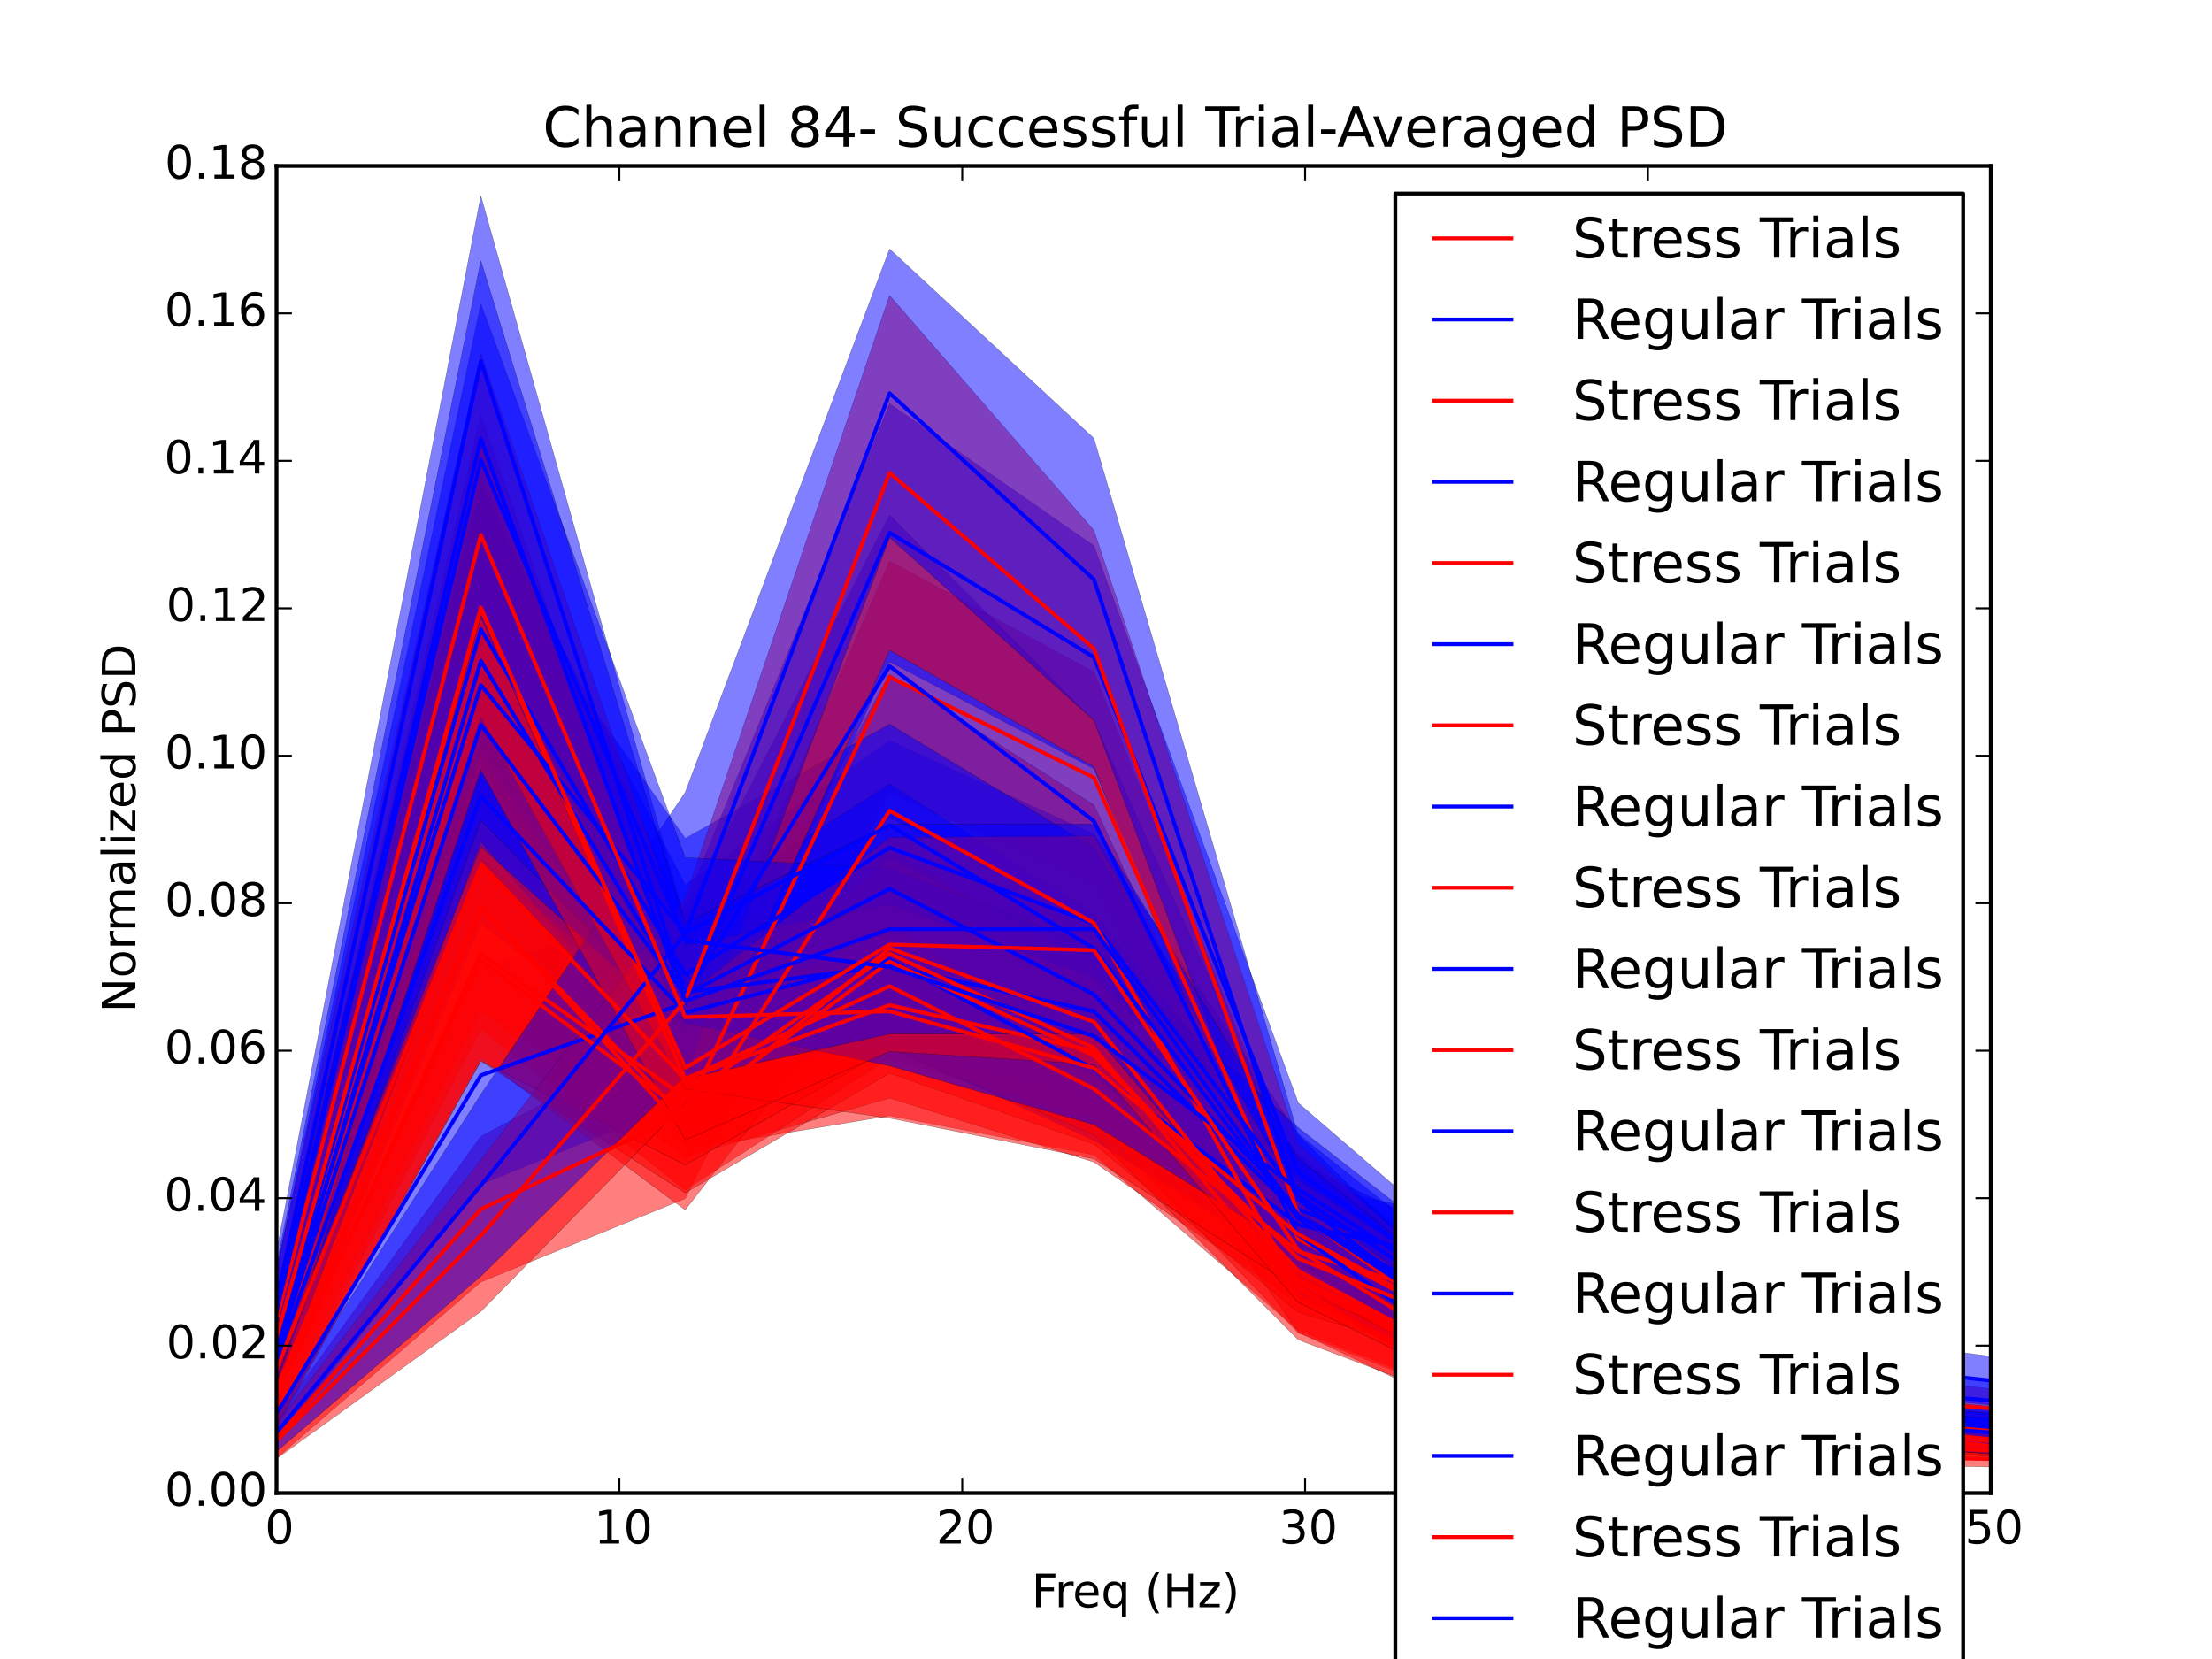 <?xml version="1.0" encoding="utf-8" standalone="no"?>
<!DOCTYPE svg PUBLIC "-//W3C//DTD SVG 1.1//EN"
  "http://www.w3.org/Graphics/SVG/1.1/DTD/svg11.dtd">
<!-- Created with matplotlib (http://matplotlib.org/) -->
<svg height="432pt" version="1.1" viewBox="0 0 576 432" width="576pt" xmlns="http://www.w3.org/2000/svg" xmlns:xlink="http://www.w3.org/1999/xlink">
 <defs>
  <style type="text/css">
*{stroke-linecap:butt;stroke-linejoin:round;}
  </style>
 </defs>
 <g id="figure_1">
  <g id="patch_1">
   <path d="
M0 432
L576 432
L576 0
L0 0
z
" style="fill:#ffffff;"/>
  </g>
  <g id="axes_1">
   <g id="patch_2">
    <path d="
M72 388.8
L518.4 388.8
L518.4 43.2
L72 43.2
z
" style="fill:#ffffff;"/>
   </g>
   <g id="PolyCollection_1">
    <defs>
     <path d="
M72 -62.775
L72 -52.265
L125.215 -98.157
L178.43 -119.9
L231.645 -225.495
L284.86 -201.995
L338.075 -94.524
L391.29 -70.834
L444.505 -64.746
L497.72 -55.959
L550.935 -50.9
L604.15 -50.645
L657.365 -47.49
L710.58 -45.796
L763.795 -45.196
L817.01 -44.807
L870.225 -44.905
L923.44 -120.986
L976.655 -206.119
L1029.87 -63.861
L1083.09 -43.867
L1136.3 -43.75
L1189.52 -43.685
L1242.73 -43.62
L1295.95 -43.577
L1349.16 -43.532
L1402.38 -43.516
L1455.59 -43.486
L1508.81 -43.456
L1562.02 -43.436
L1615.24 -43.519
L1615.24 -43.748
L1615.24 -43.748
L1562.02 -43.62
L1508.81 -43.654
L1455.59 -43.698
L1402.38 -43.758
L1349.16 -43.778
L1295.95 -43.841
L1242.73 -43.916
L1189.52 -44.008
L1136.3 -44.115
L1083.09 -44.421
L1029.87 -71.334
L976.655 -265.835
L923.44 -149.33
L870.225 -45.892
L817.01 -45.815
L763.795 -46.59
L710.58 -47.587
L657.365 -50.254
L604.15 -54.485
L550.935 -55.183
L497.72 -63.386
L444.505 -80.967
L391.29 -91.731
L338.075 -124.124
L284.86 -257.038
L231.645 -285.916
L178.43 -164.265
L125.215 -136.085
L72 -62.775
z
" id="meca3e1ea78" style="stroke:#000000;stroke-opacity:0.5;stroke-width:0.1;"/>
    </defs>
    <g clip-path="url(#p7ff5b81e1d)">
     <use style="fill:#ff0000;fill-opacity:0.5;stroke:#000000;stroke-opacity:0.5;stroke-width:0.1;" x="0.0" xlink:href="#meca3e1ea78" y="432.0"/>
    </g>
   </g>
   <g id="PolyCollection_2">
    <defs>
     <path d="
M72 -70.682
L72 -56.918
L125.215 -123.575
L178.43 -145.198
L231.645 -259.653
L284.86 -231.819
L338.075 -108.744
L391.29 -79.727
L444.505 -71.183
L497.72 -58.452
L550.935 -53.268
L604.15 -53.208
L657.365 -49.24
L710.58 -46.819
L763.795 -46
L817.01 -45.381
L870.225 -44.95
L923.44 -44.63
L976.655 -44.483
L1029.87 -44.255
L1083.09 -44.128
L1136.3 -43.986
L1189.52 -43.863
L1242.73 -43.816
L1295.95 -43.745
L1349.16 -43.689
L1402.38 -43.668
L1455.59 -43.622
L1508.81 -43.587
L1562.02 -43.559
L1615.24 -43.665
L1615.24 -44.016
L1615.24 -44.016
L1562.02 -43.874
L1508.81 -43.874
L1455.59 -43.93
L1402.38 -43.995
L1349.16 -44.054
L1295.95 -44.167
L1242.73 -44.288
L1189.52 -44.417
L1136.3 -44.614
L1083.09 -44.764
L1029.87 -44.901
L976.655 -45.285
L923.44 -45.752
L870.225 -46.203
L817.01 -46.808
L763.795 -47.7
L710.58 -48.925
L657.365 -52.313
L604.15 -58.457
L550.935 -58.736
L497.72 -68.901
L444.505 -86.479
L391.29 -98.939
L338.075 -144.786
L284.86 -289.88
L231.645 -326.886
L178.43 -196.502
L125.215 -180.403
L72 -70.682
z
" id="m7185e7aee6" style="stroke:#000000;stroke-opacity:0.5;stroke-width:0.1;"/>
    </defs>
    <g clip-path="url(#p7ff5b81e1d)">
     <use style="fill:#0000ff;fill-opacity:0.5;stroke:#000000;stroke-opacity:0.5;stroke-width:0.1;" x="0.0" xlink:href="#m7185e7aee6" y="432.0"/>
    </g>
   </g>
   <g id="PolyCollection_3">
    <defs>
     <path d="
M72 -93.017
L72 -67.883
L125.215 -222.986
L178.43 -132.629
L231.645 -141.477
L284.86 -131.277
L338.075 -85.564
L391.29 -64.559
L444.505 -56.272
L497.72 -52.212
L550.935 -50.672
L604.15 -50.491
L657.365 -48.423
L710.58 -47.293
L763.795 -46.648
L817.01 -46.028
L870.225 -45.94
L923.44 -121.341
L976.655 -205.397
L1029.87 -64.279
L1083.09 -44.611
L1136.3 -44.413
L1189.52 -44.253
L1242.73 -44.151
L1295.95 -44.081
L1349.16 -44.031
L1402.38 -43.981
L1455.59 -43.915
L1508.81 -43.878
L1562.02 -43.79
L1615.24 -43.797
L1615.24 -44.214
L1615.24 -44.214
L1562.02 -44.202
L1508.81 -44.251
L1455.59 -44.34
L1402.38 -44.453
L1349.16 -44.562
L1295.95 -44.707
L1242.73 -44.825
L1189.52 -45.026
L1136.3 -45.213
L1083.09 -45.479
L1029.87 -70.918
L976.655 -251.011
L923.44 -143.342
L870.225 -47.792
L817.01 -48.038
L763.795 -49.002
L710.58 -50.19
L657.365 -51.642
L604.15 -54.523
L550.935 -55.508
L497.72 -58.289
L444.505 -65.23
L391.29 -80.742
L338.075 -116.623
L284.86 -185.365
L231.645 -199.042
L178.43 -169.659
L125.215 -324.096
L72 -93.017
z
" id="m583fc58d3b" style="stroke:#000000;stroke-opacity:0.5;stroke-width:0.1;"/>
    </defs>
    <g clip-path="url(#p7ff5b81e1d)">
     <use style="fill:#ff0000;fill-opacity:0.5;stroke:#000000;stroke-opacity:0.5;stroke-width:0.1;" x="0.0" xlink:href="#m583fc58d3b" y="432.0"/>
    </g>
   </g>
   <g id="PolyCollection_4">
    <defs>
     <path d="
M72 -106.13
L72 -80.632
L125.215 -294.963
L178.43 -154.778
L231.645 -159.107
L284.86 -145.042
L338.075 -100.447
L391.29 -74.904
L444.505 -63.069
L497.72 -56.925
L550.935 -54.012
L604.15 -53.477
L657.365 -50.485
L710.58 -48.919
L763.795 -47.983
L817.01 -47.137
L870.225 -46.551
L923.44 -45.956
L976.655 -45.63
L1029.87 -45.374
L1083.09 -45.15
L1136.3 -44.954
L1189.52 -44.736
L1242.73 -44.61
L1295.95 -44.441
L1349.16 -44.393
L1402.38 -44.268
L1455.59 -44.196
L1508.81 -44.105
L1562.02 -44.039
L1615.24 -44.095
L1615.24 -44.575
L1615.24 -44.575
L1562.02 -44.554
L1508.81 -44.676
L1455.59 -44.687
L1402.38 -44.817
L1349.16 -44.999
L1295.95 -45.179
L1242.73 -45.377
L1189.52 -45.624
L1136.3 -46.056
L1083.09 -46.309
L1029.87 -46.513
L976.655 -46.966
L923.44 -47.646
L870.225 -48.532
L817.01 -49.609
L763.795 -51.376
L710.58 -53.072
L657.365 -55.515
L604.15 -59.773
L550.935 -60.066
L497.72 -63.626
L444.505 -73.389
L391.29 -93.823
L338.075 -131.276
L284.86 -192.217
L231.645 -201.848
L178.43 -192.422
L125.215 -380.992
L72 -106.13
z
" id="m18ec098b1e" style="stroke:#000000;stroke-opacity:0.5;stroke-width:0.1;"/>
    </defs>
    <g clip-path="url(#p7ff5b81e1d)">
     <use style="fill:#0000ff;fill-opacity:0.5;stroke:#000000;stroke-opacity:0.5;stroke-width:0.1;" x="0.0" xlink:href="#m18ec098b1e" y="432.0"/>
    </g>
   </g>
   <g id="PolyCollection_5">
    <defs>
     <path d="
M72 -87.538
L72 -63.8
L125.215 -168.708
L178.43 -130.76
L231.645 -146.062
L284.86 -129.395
L338.075 -92.639
L391.29 -79.751
L444.505 -69.586
L497.72 -61.276
L550.935 -58.325
L604.15 -57.865
L657.365 -56.437
L710.58 -55.197
L763.795 -54.753
L817.01 -54.101
L870.225 -53.112
L923.44 -103.673
L976.655 -160.103
L1029.87 -63.5
L1083.09 -49.92
L1136.3 -49.427
L1189.52 -49.034
L1242.73 -48.608
L1295.95 -48.559
L1349.16 -48.217
L1402.38 -47.865
L1455.59 -47.414
L1508.81 -47.136
L1562.02 -46.937
L1615.24 -46.923
L1615.24 -49.522
L1615.24 -49.522
L1562.02 -49.802
L1508.81 -49.939
L1455.59 -50.345
L1402.38 -50.918
L1349.16 -51.78
L1295.95 -52.043
L1242.73 -52.63
L1189.52 -52.882
L1136.3 -54.008
L1083.09 -54.468
L1029.87 -72.643
L976.655 -197.419
L923.44 -124.065
L870.225 -59.851
L817.01 -60.383
L763.795 -61.088
L710.58 -62.822
L657.365 -64.646
L604.15 -66.127
L550.935 -66.755
L497.72 -72.653
L444.505 -83.781
L391.29 -100.604
L338.075 -119.616
L284.86 -167.529
L231.645 -204.348
L178.43 -171.253
L125.215 -244.739
L72 -87.538
z
" id="ma9fd51595d" style="stroke:#000000;stroke-opacity:0.5;stroke-width:0.1;"/>
    </defs>
    <g clip-path="url(#p7ff5b81e1d)">
     <use style="fill:#ff0000;fill-opacity:0.5;stroke:#000000;stroke-opacity:0.5;stroke-width:0.1;" x="0.0" xlink:href="#ma9fd51595d" y="432.0"/>
    </g>
   </g>
   <g id="PolyCollection_6">
    <defs>
     <path d="
M72 -88.35
L72 -67.194
L125.215 -191.383
L178.43 -150.885
L231.645 -159.453
L284.86 -135.031
L338.075 -102.278
L391.29 -90.553
L444.505 -79.05
L497.72 -68.066
L550.935 -63.196
L604.15 -62.55
L657.365 -59.751
L710.58 -59.54
L763.795 -58.569
L817.01 -57.004
L870.225 -55.448
L923.44 -54.405
L976.655 -53.326
L1029.87 -52.435
L1083.09 -51.696
L1136.3 -51.008
L1189.52 -50.787
L1242.73 -50.215
L1295.95 -49.529
L1349.16 -49.376
L1402.38 -49.149
L1455.59 -48.751
L1508.81 -48.19
L1562.02 -48.017
L1615.24 -47.897
L1615.24 -50.748
L1615.24 -50.748
L1562.02 -51.085
L1508.81 -51.327
L1455.59 -52.186
L1402.38 -52.777
L1349.16 -53.427
L1295.95 -53.97
L1242.73 -54.823
L1189.52 -55.291
L1136.3 -56.327
L1083.09 -56.969
L1029.87 -57.936
L976.655 -59.42
L923.44 -61.284
L870.225 -62.941
L817.01 -64.995
L763.795 -66.241
L710.58 -66.666
L657.365 -68.43
L604.15 -72.058
L550.935 -74.678
L497.72 -81.464
L444.505 -97.218
L391.29 -112.495
L338.075 -123.842
L284.86 -172.154
L231.645 -204.732
L178.43 -185.738
L125.215 -257.986
L72 -88.35
z
" id="m40c1c52a6e" style="stroke:#000000;stroke-opacity:0.5;stroke-width:0.1;"/>
    </defs>
    <g clip-path="url(#p7ff5b81e1d)">
     <use style="fill:#0000ff;fill-opacity:0.5;stroke:#000000;stroke-opacity:0.5;stroke-width:0.1;" x="0.0" xlink:href="#m40c1c52a6e" y="432.0"/>
    </g>
   </g>
   <g id="PolyCollection_7">
    <defs>
     <path d="
M72 -78.959
L72 -61.614
L125.215 -164
L178.43 -122.108
L231.645 -156.523
L284.86 -140.412
L338.075 -84.914
L391.29 -63.956
L444.505 -55.562
L497.72 -52.281
L550.935 -51.143
L604.15 -51.274
L657.365 -49.061
L710.58 -47.828
L763.795 -47.149
L817.01 -46.55
L870.225 -46.663
L923.44 -155.345
L976.655 -276.847
L1029.87 -73.379
L1083.09 -45.019
L1136.3 -44.782
L1189.52 -44.594
L1242.73 -44.45
L1295.95 -44.329
L1349.16 -44.24
L1402.38 -44.182
L1455.59 -44.129
L1508.81 -44.039
L1562.02 -43.974
L1615.24 -43.991
L1615.24 -44.529
L1615.24 -44.529
L1562.02 -44.493
L1508.81 -44.543
L1455.59 -44.727
L1402.38 -44.9
L1349.16 -44.964
L1295.95 -45.094
L1242.73 -45.318
L1189.52 -45.486
L1136.3 -45.585
L1083.09 -46.049
L1029.87 -82.358
L976.655 -339.147
L923.44 -185.424
L870.225 -48.532
L817.01 -48.315
L763.795 -49.074
L710.58 -50.359
L657.365 -52.767
L604.15 -56.636
L550.935 -55.584
L497.72 -57.947
L444.505 -63.575
L391.29 -75.97
L338.075 -112.908
L284.86 -191.438
L231.645 -213.589
L178.43 -159.255
L125.215 -227.288
L72 -78.959
z
" id="m60e1411b31" style="stroke:#000000;stroke-opacity:0.5;stroke-width:0.1;"/>
    </defs>
    <g clip-path="url(#p7ff5b81e1d)">
     <use style="fill:#ff0000;fill-opacity:0.5;stroke:#000000;stroke-opacity:0.5;stroke-width:0.1;" x="0.0" xlink:href="#m60e1411b31" y="432.0"/>
    </g>
   </g>
   <g id="PolyCollection_8">
    <defs>
     <path d="
M72 -93.027
L72 -72.482
L125.215 -231.708
L178.43 -154.893
L231.645 -183.406
L284.86 -168.198
L338.075 -104.326
L391.29 -76.742
L444.505 -64.795
L497.72 -57.675
L550.935 -55.494
L604.15 -56.067
L657.365 -52.623
L710.58 -49.973
L763.795 -49.024
L817.01 -48.35
L870.225 -47.697
L923.44 -47.035
L976.655 -46.539
L1029.87 -46.257
L1083.09 -45.891
L1136.3 -45.592
L1189.52 -45.403
L1242.73 -45.178
L1295.95 -45.104
L1349.16 -44.956
L1402.38 -44.781
L1455.59 -44.717
L1508.81 -44.579
L1562.02 -44.492
L1615.24 -44.514
L1615.24 -45.214
L1615.24 -45.214
L1562.02 -45.183
L1508.81 -45.338
L1455.59 -45.562
L1402.38 -45.71
L1349.16 -45.848
L1295.95 -46.101
L1242.73 -46.341
L1189.52 -46.54
L1136.3 -46.883
L1083.09 -47.351
L1029.87 -47.685
L976.655 -48.276
L923.44 -49.289
L870.225 -49.972
L817.01 -51.095
L763.795 -52.446
L710.58 -54.206
L657.365 -57.496
L604.15 -62.812
L550.935 -61.957
L497.72 -65.633
L444.505 -75.028
L391.29 -94.337
L338.075 -136.7
L284.86 -214.766
L231.645 -239.15
L178.43 -201.616
L125.215 -304.574
L72 -93.027
z
" id="maffcdac81d" style="stroke:#000000;stroke-opacity:0.5;stroke-width:0.1;"/>
    </defs>
    <g clip-path="url(#p7ff5b81e1d)">
     <use style="fill:#0000ff;fill-opacity:0.5;stroke:#000000;stroke-opacity:0.5;stroke-width:0.1;" x="0.0" xlink:href="#maffcdac81d" y="432.0"/>
    </g>
   </g>
   <g id="PolyCollection_9">
    <defs>
     <path d="
M72 -76.724
L72 -60.698
L125.215 -156.522
L178.43 -116.941
L231.645 -185.372
L284.86 -160.888
L338.075 -85.14
L391.29 -59.774
L444.505 -53.29
L497.72 -50.412
L550.935 -49.368
L604.15 -49.394
L657.365 -47.636
L710.58 -46.46
L763.795 -45.952
L817.01 -45.569
L870.225 -45.658
L923.44 -138.16
L976.655 -242.04
L1029.87 -68.495
L1083.09 -44.544
L1136.3 -44.359
L1189.52 -44.165
L1242.73 -44.101
L1295.95 -44.025
L1349.16 -43.97
L1402.38 -43.91
L1455.59 -43.877
L1508.81 -43.846
L1562.02 -43.784
L1615.24 -43.848
L1615.24 -44.256
L1615.24 -44.256
L1562.02 -44.225
L1508.81 -44.271
L1455.59 -44.353
L1402.38 -44.447
L1349.16 -44.501
L1295.95 -44.648
L1242.73 -44.744
L1189.52 -44.912
L1136.3 -45.039
L1083.09 -45.458
L1029.87 -77.468
L976.655 -308.431
L923.44 -169.735
L870.225 -47.13
L817.01 -47.113
L763.795 -47.776
L710.58 -48.752
L657.365 -50.371
L604.15 -54.045
L550.935 -52.996
L497.72 -54.894
L444.505 -59.492
L391.29 -69.847
L338.075 -108.121
L284.86 -222.394
L231.645 -256.353
L178.43 -158.26
L125.215 -235.526
L72 -76.724
z
" id="mb9ad00389a" style="stroke:#000000;stroke-opacity:0.5;stroke-width:0.1;"/>
    </defs>
    <g clip-path="url(#p7ff5b81e1d)">
     <use style="fill:#ff0000;fill-opacity:0.5;stroke:#000000;stroke-opacity:0.5;stroke-width:0.1;" x="0.0" xlink:href="#mb9ad00389a" y="432.0"/>
    </g>
   </g>
   <g id="PolyCollection_10">
    <defs>
     <path d="
M72 -90.762
L72 -68.262
L125.215 -212.824
L178.43 -150.577
L231.645 -219.139
L284.86 -192.139
L338.075 -95.284
L391.29 -66.547
L444.505 -58.392
L497.72 -54.09
L550.935 -52.774
L604.15 -52.768
L657.365 -49.71
L710.58 -47.804
L763.795 -47.139
L817.01 -46.73
L870.225 -46.213
L923.44 -45.828
L976.655 -45.533
L1029.87 -45.213
L1083.09 -45.027
L1136.3 -44.891
L1189.52 -44.773
L1242.73 -44.67
L1295.95 -44.444
L1349.16 -44.293
L1402.38 -44.241
L1455.59 -44.2
L1508.81 -44.145
L1562.02 -44.058
L1615.24 -44.105
L1615.24 -44.748
L1615.24 -44.748
L1562.02 -44.617
L1508.81 -44.693
L1455.59 -44.829
L1402.38 -44.95
L1349.16 -44.99
L1295.95 -45.147
L1242.73 -45.402
L1189.52 -45.688
L1136.3 -45.81
L1083.09 -45.931
L1029.87 -46.374
L976.655 -46.947
L923.44 -47.273
L870.225 -47.997
L817.01 -48.74
L763.795 -49.844
L710.58 -50.674
L657.365 -53.158
L604.15 -58.737
L550.935 -57.664
L497.72 -60.109
L444.505 -65.982
L391.29 -79.598
L338.075 -125.605
L284.86 -244.233
L231.645 -297.907
L178.43 -194.245
L125.215 -307.012
L72 -90.762
z
" id="m15651f9544" style="stroke:#000000;stroke-opacity:0.5;stroke-width:0.1;"/>
    </defs>
    <g clip-path="url(#p7ff5b81e1d)">
     <use style="fill:#0000ff;fill-opacity:0.5;stroke:#000000;stroke-opacity:0.5;stroke-width:0.1;" x="0.0" xlink:href="#m15651f9544" y="432.0"/>
    </g>
   </g>
   <g id="PolyCollection_11">
    <defs>
     <path d="
M72 -78.472
L72 -61.492
L125.215 -155.691
L178.43 -121.374
L231.645 -152.542
L284.86 -134.089
L338.075 -90.253
L391.29 -74.569
L444.505 -63.45
L497.72 -56.4
L550.935 -54.724
L604.15 -54.812
L657.365 -52.042
L710.58 -50.346
L763.795 -49.529
L817.01 -48.715
L870.225 -48.527
L923.44 -140.95
L976.655 -242.971
L1029.87 -70.318
L1083.09 -45.913
L1136.3 -45.563
L1189.52 -45.303
L1242.73 -45.171
L1295.95 -44.885
L1349.16 -44.69
L1402.38 -44.685
L1455.59 -44.498
L1508.81 -44.438
L1562.02 -44.315
L1615.24 -44.348
L1615.24 -45
L1615.24 -45
L1562.02 -44.986
L1508.81 -45.133
L1455.59 -45.316
L1402.38 -45.565
L1349.16 -45.746
L1295.95 -45.957
L1242.73 -46.181
L1189.52 -46.534
L1136.3 -46.866
L1083.09 -47.562
L1029.87 -78.869
L976.655 -300.664
L923.44 -169.183
L870.225 -51.908
L817.01 -52.651
L763.795 -53.585
L710.58 -55.016
L657.365 -57.122
L604.15 -61.061
L550.935 -60.986
L497.72 -65.132
L444.505 -74.388
L391.29 -90.757
L338.075 -118.333
L284.86 -180.175
L231.645 -210.647
L178.43 -163.134
L125.215 -208.129
L72 -78.472
z
" id="mcbee174510" style="stroke:#000000;stroke-opacity:0.5;stroke-width:0.1;"/>
    </defs>
    <g clip-path="url(#p7ff5b81e1d)">
     <use style="fill:#ff0000;fill-opacity:0.5;stroke:#000000;stroke-opacity:0.5;stroke-width:0.1;" x="0.0" xlink:href="#mcbee174510" y="432.0"/>
    </g>
   </g>
   <g id="PolyCollection_12">
    <defs>
     <path d="
M72 -89.579
L72 -69.763
L125.215 -207.966
L178.43 -152.218
L231.645 -173.242
L284.86 -152.159
L338.075 -105.323
L391.29 -86.815
L444.505 -72.928
L497.72 -63.645
L550.935 -60.088
L604.15 -60.515
L657.365 -56.911
L710.58 -54.636
L763.795 -53.091
L817.01 -51.394
L870.225 -50.1
L923.44 -49.088
L976.655 -48.399
L1029.87 -47.813
L1083.09 -47.17
L1136.3 -46.658
L1189.52 -46.477
L1242.73 -46.048
L1295.95 -45.744
L1349.16 -45.612
L1402.38 -45.457
L1455.59 -45.28
L1508.81 -45.08
L1562.02 -45.012
L1615.24 -44.984
L1615.24 -46.048
L1615.24 -46.048
L1562.02 -46.065
L1508.81 -46.244
L1455.59 -46.424
L1402.38 -46.694
L1349.16 -47.006
L1295.95 -47.283
L1242.73 -47.735
L1189.52 -48.202
L1136.3 -49.008
L1083.09 -49.595
L1029.87 -50.417
L976.655 -51.806
L923.44 -52.999
L870.225 -54.367
L817.01 -56.368
L763.795 -58.483
L710.58 -60.444
L657.365 -62.881
L604.15 -68.142
L550.935 -68.675
L497.72 -74.623
L444.505 -87.848
L391.29 -104.601
L338.075 -128.925
L284.86 -193.953
L231.645 -227.86
L178.43 -193.732
L125.215 -278.533
L72 -89.579
z
" id="m6c907c0c96" style="stroke:#000000;stroke-opacity:0.5;stroke-width:0.1;"/>
    </defs>
    <g clip-path="url(#p7ff5b81e1d)">
     <use style="fill:#0000ff;fill-opacity:0.5;stroke:#000000;stroke-opacity:0.5;stroke-width:0.1;" x="0.0" xlink:href="#m6c907c0c96" y="432.0"/>
    </g>
   </g>
   <g id="PolyCollection_13">
    <defs>
     <path d="
M72 -77.133
L72 -60.243
L125.215 -155.734
L178.43 -128.632
L231.645 -158.941
L284.86 -136.539
L338.075 -83.118
L391.29 -63.002
L444.505 -56.447
L497.72 -53.753
L550.935 -52.212
L604.15 -52.426
L657.365 -50.236
L710.58 -48.557
L763.795 -47.9
L817.01 -47.48
L870.225 -47.494
L923.44 -162.929
L976.655 -291.912
L1029.87 -75.633
L1083.09 -45.599
L1136.3 -45.3
L1189.52 -45.111
L1242.73 -44.94
L1295.95 -44.761
L1349.16 -44.633
L1402.38 -44.575
L1455.59 -44.591
L1508.81 -44.428
L1562.02 -44.333
L1615.24 -44.335
L1615.24 -44.923
L1615.24 -44.923
L1562.02 -44.95
L1508.81 -45.082
L1455.59 -45.295
L1402.38 -45.509
L1349.16 -45.623
L1295.95 -45.656
L1242.73 -45.925
L1189.52 -46.175
L1136.3 -46.464
L1083.09 -46.992
L1029.87 -83.612
L976.655 -348.758
L923.44 -190.719
L870.225 -49.788
L817.01 -49.519
L763.795 -50.516
L710.58 -51.521
L657.365 -53.652
L604.15 -57.095
L550.935 -56.815
L497.72 -58.992
L444.505 -63.657
L391.29 -74.829
L338.075 -106.25
L284.86 -181.749
L231.645 -208.446
L178.43 -163.82
L125.215 -211.523
L72 -77.133
z
" id="m1b34e20ae4" style="stroke:#000000;stroke-opacity:0.5;stroke-width:0.1;"/>
    </defs>
    <g clip-path="url(#p7ff5b81e1d)">
     <use style="fill:#ff0000;fill-opacity:0.5;stroke:#000000;stroke-opacity:0.5;stroke-width:0.1;" x="0.0" xlink:href="#m1b34e20ae4" y="432.0"/>
    </g>
   </g>
   <g id="PolyCollection_14">
    <defs>
     <path d="
M72 -91.848
L72 -72.085
L125.215 -218.344
L178.43 -164.375
L231.645 -190.813
L284.86 -158.792
L338.075 -99.416
L391.29 -75.246
L444.505 -65.121
L497.72 -59.285
L550.935 -57.03
L604.15 -57.365
L657.365 -53.754
L710.58 -51.09
L763.795 -50.229
L817.01 -49.6
L870.225 -48.661
L923.44 -47.901
L976.655 -47.209
L1029.87 -46.842
L1083.09 -46.568
L1136.3 -46.31
L1189.52 -46.107
L1242.73 -45.704
L1295.95 -45.531
L1349.16 -45.372
L1402.38 -45.216
L1455.59 -45.12
L1508.81 -44.913
L1562.02 -44.797
L1615.24 -44.846
L1615.24 -45.603
L1615.24 -45.603
L1562.02 -45.763
L1508.81 -45.901
L1455.59 -46.029
L1402.38 -46.278
L1349.16 -46.657
L1295.95 -46.933
L1242.73 -47.198
L1189.52 -47.605
L1136.3 -48.043
L1083.09 -48.341
L1029.87 -48.711
L976.655 -49.507
L923.44 -50.074
L870.225 -51.234
L817.01 -52.49
L763.795 -53.719
L710.58 -55.517
L657.365 -58.621
L604.15 -63.925
L550.935 -62.929
L497.72 -67.499
L444.505 -76.97
L391.29 -92.573
L338.075 -129.95
L284.86 -211.238
L231.645 -243.428
L178.43 -213.688
L125.215 -288.83
L72 -91.848
z
" id="mf2f9c91e8f" style="stroke:#000000;stroke-opacity:0.5;stroke-width:0.1;"/>
    </defs>
    <g clip-path="url(#p7ff5b81e1d)">
     <use style="fill:#0000ff;fill-opacity:0.5;stroke:#000000;stroke-opacity:0.5;stroke-width:0.1;" x="0.0" xlink:href="#mf2f9c91e8f" y="432.0"/>
    </g>
   </g>
   <g id="PolyCollection_15">
    <defs>
     <path d="
M72 -61.38
L72 -52.154
L125.215 -90.505
L178.43 -144.709
L231.645 -262.671
L284.86 -232.331
L338.075 -97.345
L391.29 -70.239
L444.505 -62.562
L497.72 -54.263
L550.935 -50.303
L604.15 -48.908
L657.365 -47.093
L710.58 -46.187
L763.795 -45.625
L817.01 -45.228
L870.225 -45.213
L923.44 -73.519
L976.655 -104.942
L1029.87 -52.084
L1083.09 -44.348
L1136.3 -44.203
L1189.52 -44.084
L1242.73 -43.999
L1295.95 -43.95
L1349.16 -43.904
L1402.38 -43.854
L1455.59 -43.793
L1508.81 -43.765
L1562.02 -43.721
L1615.24 -43.738
L1615.24 -44.258
L1615.24 -44.258
L1562.02 -44.249
L1508.81 -44.279
L1455.59 -44.383
L1402.38 -44.51
L1349.16 -44.623
L1295.95 -44.763
L1242.73 -44.981
L1189.52 -45.178
L1136.3 -45.322
L1083.09 -45.628
L1029.87 -57.774
L976.655 -146.368
L923.44 -93.777
L870.225 -46.971
L817.01 -47.242
L763.795 -47.701
L710.58 -48.559
L657.365 -50.439
L604.15 -53.03
L550.935 -54.453
L497.72 -61.481
L444.505 -74.841
L391.29 -86.246
L338.075 -134.214
L284.86 -293.889
L231.645 -355.066
L178.43 -198.222
L125.215 -129.981
L72 -61.38
z
" id="mfa30e0ac44" style="stroke:#000000;stroke-opacity:0.5;stroke-width:0.1;"/>
    </defs>
    <g clip-path="url(#p7ff5b81e1d)">
     <use style="fill:#ff0000;fill-opacity:0.5;stroke:#000000;stroke-opacity:0.5;stroke-width:0.1;" x="0.0" xlink:href="#mfa30e0ac44" y="432.0"/>
    </g>
   </g>
   <g id="PolyCollection_16">
    <defs>
     <path d="
M72 -63.949
L72 -53.992
L125.215 -99.659
L178.43 -151.986
L231.645 -292.042
L284.86 -244.404
L338.075 -102.982
L391.29 -71.18
L444.505 -63.654
L497.72 -55.157
L550.935 -50.508
L604.15 -49.402
L657.365 -47.412
L710.58 -46.277
L763.795 -45.795
L817.01 -45.459
L870.225 -45.201
L923.44 -44.922
L976.655 -44.809
L1029.87 -44.625
L1083.09 -44.419
L1136.3 -44.358
L1189.52 -44.22
L1242.73 -44.121
L1295.95 -44.056
L1349.16 -43.981
L1402.38 -43.909
L1455.59 -43.856
L1508.81 -43.781
L1562.02 -43.772
L1615.24 -43.786
L1615.24 -44.234
L1615.24 -44.234
L1562.02 -44.291
L1508.81 -44.425
L1455.59 -44.56
L1402.38 -44.631
L1349.16 -44.722
L1295.95 -44.859
L1242.73 -45.026
L1189.52 -45.155
L1136.3 -45.317
L1083.09 -45.494
L1029.87 -45.762
L976.655 -46.141
L923.44 -46.481
L870.225 -46.892
L817.01 -47.332
L763.795 -47.953
L710.58 -48.783
L657.365 -50.466
L604.15 -53.245
L550.935 -55.012
L497.72 -62.638
L444.505 -75.428
L391.29 -84.285
L338.075 -136.353
L284.86 -317.842
L231.645 -367.169
L178.43 -225.659
L125.215 -147.006
L72 -63.949
z
" id="mc73dd25d8c" style="stroke:#000000;stroke-opacity:0.5;stroke-width:0.1;"/>
    </defs>
    <g clip-path="url(#p7ff5b81e1d)">
     <use style="fill:#0000ff;fill-opacity:0.5;stroke:#000000;stroke-opacity:0.5;stroke-width:0.1;" x="0.0" xlink:href="#mc73dd25d8c" y="432.0"/>
    </g>
   </g>
   <g id="PolyCollection_17">
    <defs>
     <path d="
M72 -101.439
L72 -74.883
L125.215 -245.353
L178.43 -148.389
L231.645 -140.852
L284.86 -130.239
L338.075 -96.392
L391.29 -72.868
L444.505 -60.555
L497.72 -55.056
L550.935 -52.289
L604.15 -51.573
L657.365 -49.41
L710.58 -48.145
L763.795 -47.476
L817.01 -46.892
L870.225 -46.588
L923.44 -89.585
L976.655 -137.534
L1029.87 -56.834
L1083.09 -45.2
L1136.3 -44.973
L1189.52 -44.836
L1242.73 -44.664
L1295.95 -44.638
L1349.16 -44.479
L1402.38 -44.319
L1455.59 -44.26
L1508.81 -44.21
L1562.02 -44.134
L1615.24 -44.081
L1615.24 -44.71
L1615.24 -44.71
L1562.02 -44.781
L1508.81 -44.9
L1455.59 -45.066
L1402.38 -45.219
L1349.16 -45.349
L1295.95 -45.638
L1242.73 -45.792
L1189.52 -46.002
L1136.3 -46.403
L1083.09 -46.68
L1029.87 -61.56
L976.655 -167.049
L923.44 -104.196
L870.225 -48.967
L817.01 -49.409
L763.795 -50.663
L710.58 -52.112
L657.365 -53.964
L604.15 -57.028
L550.935 -58.37
L497.72 -61.997
L444.505 -70.518
L391.29 -89.799
L338.075 -124.852
L284.86 -177.519
L231.645 -196.491
L178.43 -185.893
L125.215 -339.947
L72 -101.439
z
" id="m90baaaf169" style="stroke:#000000;stroke-opacity:0.5;stroke-width:0.1;"/>
    </defs>
    <g clip-path="url(#p7ff5b81e1d)">
     <use style="fill:#ff0000;fill-opacity:0.5;stroke:#000000;stroke-opacity:0.5;stroke-width:0.1;" x="0.0" xlink:href="#m90baaaf169" y="432.0"/>
    </g>
   </g>
   <g id="PolyCollection_18">
    <defs>
     <path d="
M72 -101.087
L72 -79.953
L125.215 -271.724
L178.43 -165.598
L231.645 -154.462
L284.86 -139.152
L338.075 -106.22
L391.29 -79.401
L444.505 -66.462
L497.72 -58.448
L550.935 -54.639
L604.15 -53.835
L657.365 -51.426
L710.58 -49.804
L763.795 -48.686
L817.01 -47.999
L870.225 -47.383
L923.44 -46.822
L976.655 -46.449
L1029.87 -46.027
L1083.09 -45.826
L1136.3 -45.573
L1189.52 -45.298
L1242.73 -45.11
L1295.95 -44.977
L1349.16 -44.82
L1402.38 -44.693
L1455.59 -44.611
L1508.81 -44.519
L1562.02 -44.398
L1615.24 -44.388
L1615.24 -45.013
L1615.24 -45.013
L1562.02 -45.048
L1508.81 -45.207
L1455.59 -45.419
L1402.38 -45.56
L1349.16 -45.661
L1295.95 -45.93
L1242.73 -46.324
L1189.52 -46.567
L1136.3 -46.9
L1083.09 -47.384
L1029.87 -47.952
L976.655 -48.492
L923.44 -48.89
L870.225 -49.942
L817.01 -50.802
L763.795 -51.984
L710.58 -53.51
L657.365 -55.953
L604.15 -59.611
L550.935 -60.779
L497.72 -65.811
L444.505 -76.175
L391.29 -96.941
L338.075 -138.343
L284.86 -185.146
L231.645 -205.977
L178.43 -208.692
L125.215 -352.874
L72 -101.087
z
" id="mef0ab024a3" style="stroke:#000000;stroke-opacity:0.5;stroke-width:0.1;"/>
    </defs>
    <g clip-path="url(#p7ff5b81e1d)">
     <use style="fill:#0000ff;fill-opacity:0.5;stroke:#000000;stroke-opacity:0.5;stroke-width:0.1;" x="0.0" xlink:href="#mef0ab024a3" y="432.0"/>
    </g>
   </g>
   <g id="PolyCollection_19">
    <defs>
     <path d="
M72 -94.933
L72 -72.431
L125.215 -231.429
L178.43 -135.181
L231.645 -158.178
L284.86 -154.834
L338.075 -92.827
L391.29 -66.693
L444.505 -60.149
L497.72 -54.994
L550.935 -51.015
L604.15 -50.339
L657.365 -48.589
L710.58 -47.36
L763.795 -46.755
L817.01 -46.206
L870.225 -45.921
L923.44 -91.674
L976.655 -143.11
L1029.87 -56.814
L1083.09 -44.959
L1136.3 -44.726
L1189.52 -44.592
L1242.73 -44.401
L1295.95 -44.336
L1349.16 -44.225
L1402.38 -44.169
L1455.59 -44.116
L1508.81 -44.039
L1562.02 -43.99
L1615.24 -43.996
L1615.24 -44.552
L1615.24 -44.552
L1562.02 -44.506
L1508.81 -44.589
L1455.59 -44.674
L1402.38 -44.893
L1349.16 -45.008
L1295.95 -45.124
L1242.73 -45.323
L1189.52 -45.525
L1136.3 -45.772
L1083.09 -46.014
L1029.87 -62.806
L976.655 -179.009
L923.44 -109.554
L870.225 -47.939
L817.01 -48.364
L763.795 -49.12
L710.58 -50.099
L657.365 -52.505
L604.15 -55.812
L550.935 -57.019
L497.72 -61.724
L444.505 -70.992
L391.29 -81.102
L338.075 -120.134
L284.86 -214.313
L231.645 -213.93
L178.43 -172.61
L125.215 -316.217
L72 -94.933
z
" id="m7ba61fa859" style="stroke:#000000;stroke-opacity:0.5;stroke-width:0.1;"/>
    </defs>
    <g clip-path="url(#p7ff5b81e1d)">
     <use style="fill:#ff0000;fill-opacity:0.5;stroke:#000000;stroke-opacity:0.5;stroke-width:0.1;" x="0.0" xlink:href="#m7ba61fa859" y="432.0"/>
    </g>
   </g>
   <g id="PolyCollection_20">
    <defs>
     <path d="
M72 -102.578
L72 -79.227
L125.215 -271.359
L178.43 -151.1
L231.645 -162.753
L284.86 -162.703
L338.075 -100.803
L391.29 -73.534
L444.505 -62.882
L497.72 -56.584
L550.935 -53.662
L604.15 -52.811
L657.365 -50.37
L710.58 -48.727
L763.795 -47.855
L817.01 -47.217
L870.225 -46.63
L923.44 -46.223
L976.655 -45.941
L1029.87 -45.656
L1083.09 -45.384
L1136.3 -45.193
L1189.52 -45.023
L1242.73 -44.895
L1295.95 -44.695
L1349.16 -44.603
L1402.38 -44.507
L1455.59 -44.394
L1508.81 -44.276
L1562.02 -44.227
L1615.24 -44.241
L1615.24 -44.839
L1615.24 -44.839
L1562.02 -44.85
L1508.81 -44.952
L1455.59 -45.089
L1402.38 -45.248
L1349.16 -45.341
L1295.95 -45.603
L1242.73 -45.904
L1189.52 -46.264
L1136.3 -46.409
L1083.09 -46.7
L1029.87 -47.146
L976.655 -47.604
L923.44 -48.052
L870.225 -48.919
L817.01 -49.731
L763.795 -50.429
L710.58 -51.71
L657.365 -54.244
L604.15 -58.203
L550.935 -59.469
L497.72 -64.492
L444.505 -74.546
L391.29 -87.495
L338.075 -130.412
L284.86 -217.419
L231.645 -217.345
L178.43 -191.614
L125.215 -364.128
L72 -102.578
z
" id="m73221d39dc" style="stroke:#000000;stroke-opacity:0.5;stroke-width:0.1;"/>
    </defs>
    <g clip-path="url(#p7ff5b81e1d)">
     <use style="fill:#0000ff;fill-opacity:0.5;stroke:#000000;stroke-opacity:0.5;stroke-width:0.1;" x="0.0" xlink:href="#m73221d39dc" y="432.0"/>
    </g>
   </g>
   <g id="line2d_1">
    <path clip-path="url(#p7ff5b81e1d)" d="
M72 374.48
L125.215 314.879
L178.43 289.918
L231.645 176.294
L284.86 202.483
L338.075 322.676
L391.29 350.718
L444.505 359.144
L497.72 372.328
L550.935 378.958
L577 379.192" style="fill:none;stroke:#ff0000;stroke-linecap:square;"/>
   </g>
   <g id="line2d_2">
    <path clip-path="url(#p7ff5b81e1d)" d="
M72 368.2
L125.215 280.011
L178.43 261.15
L231.645 138.73
L284.86 171.151
L338.075 305.235
L391.29 342.667
L444.505 353.169
L497.72 368.324
L550.935 375.998
L577 376.081" style="fill:none;stroke:#0000ff;stroke-linecap:square;"/>
   </g>
   <g id="line2d_3">
    <path clip-path="url(#p7ff5b81e1d)" d="
M72 351.55
L125.215 158.459
L178.43 280.856
L231.645 261.74
L284.86 273.679
L338.075 330.907
L391.29 359.35
L444.505 371.249
L497.72 376.75
L550.935 378.91
L577 379.196" style="fill:none;stroke:#ff0000;stroke-linecap:square;"/>
   </g>
   <g id="line2d_4">
    <path clip-path="url(#p7ff5b81e1d)" d="
M72 338.619
L125.215 94.022
L178.43 258.4
L231.645 251.523
L284.86 263.37
L338.075 316.139
L391.29 347.636
L444.505 363.771
L497.72 371.724
L550.935 374.961
L577 375.164" style="fill:none;stroke:#0000ff;stroke-linecap:square;"/>
   </g>
   <g id="line2d_5">
    <path clip-path="url(#p7ff5b81e1d)" d="
M72 356.331
L125.215 225.276
L178.43 280.994
L231.645 256.795
L284.86 283.538
L338.075 325.873
L391.29 341.822
L444.505 355.316
L497.72 365.036
L550.935 369.46
L577 369.726" style="fill:none;stroke:#ff0000;stroke-linecap:square;"/>
   </g>
   <g id="line2d_6">
    <path clip-path="url(#p7ff5b81e1d)" d="
M72 354.228
L125.215 207.316
L178.43 263.689
L231.645 249.907
L284.86 278.407
L338.075 318.94
L391.29 330.476
L444.505 343.866
L497.72 357.235
L550.935 363.063
L577 363.863" style="fill:none;stroke:#0000ff;stroke-linecap:square;"/>
   </g>
   <g id="line2d_7">
    <path clip-path="url(#p7ff5b81e1d)" d="
M72 361.713
L125.215 236.356
L178.43 291.318
L231.645 246.944
L284.86 266.075
L338.075 333.089
L391.29 362.037
L444.505 372.432
L497.72 376.886
L550.935 378.637
L577 378.347" style="fill:none;stroke:#ff0000;stroke-linecap:square;"/>
   </g>
   <g id="line2d_8">
    <path clip-path="url(#p7ff5b81e1d)" d="
M72 349.245
L125.215 163.859
L178.43 253.745
L231.645 220.722
L284.86 240.518
L338.075 311.487
L391.29 346.461
L444.505 362.089
L497.72 370.346
L550.935 373.275
L577 372.925" style="fill:none;stroke:#0000ff;stroke-linecap:square;"/>
   </g>
   <g id="line2d_9">
    <path clip-path="url(#p7ff5b81e1d)" d="
M72 363.289
L125.215 235.976
L178.43 294.399
L231.645 211.138
L284.86 240.359
L338.075 335.37
L391.29 367.19
L444.505 375.609
L497.72 379.347
L550.935 380.818
L577 380.555" style="fill:none;stroke:#ff0000;stroke-linecap:square;"/>
   </g>
   <g id="line2d_10">
    <path clip-path="url(#p7ff5b81e1d)" d="
M72 352.488
L125.215 172.082
L178.43 259.589
L231.645 173.477
L284.86 213.814
L338.075 321.556
L391.29 358.927
L444.505 369.813
L497.72 374.9
L550.935 376.781
L577 376.52" style="fill:none;stroke:#0000ff;stroke-linecap:square;"/>
   </g>
   <g id="line2d_11">
    <path clip-path="url(#p7ff5b81e1d)" d="
M72 362.018
L125.215 250.09
L178.43 289.746
L231.645 250.406
L284.86 274.868
L338.075 327.707
L391.29 349.337
L444.505 363.081
L497.72 371.234
L550.935 374.145
L577 374.105" style="fill:none;stroke:#ff0000;stroke-linecap:square;"/>
   </g>
   <g id="line2d_12">
    <path clip-path="url(#p7ff5b81e1d)" d="
M72 352.329
L125.215 188.751
L178.43 259.025
L231.645 231.449
L284.86 258.944
L338.075 314.876
L391.29 336.292
L444.505 351.612
L497.72 362.866
L550.935 367.618
L577 367.644" style="fill:none;stroke:#0000ff;stroke-linecap:square;"/>
   </g>
   <g id="line2d_13">
    <path clip-path="url(#p7ff5b81e1d)" d="
M72 363.312
L125.215 248.371
L178.43 285.774
L231.645 248.307
L284.86 272.856
L338.075 337.316
L391.29 363.085
L444.505 371.948
L497.72 375.627
L550.935 377.486
L577 377.365" style="fill:none;stroke:#ff0000;stroke-linecap:square;"/>
   </g>
   <g id="line2d_14">
    <path clip-path="url(#p7ff5b81e1d)" d="
M72 350.033
L125.215 178.413
L178.43 242.968
L231.645 214.88
L284.86 246.985
L338.075 317.317
L391.29 348.091
L444.505 360.954
L497.72 368.608
L550.935 372.02
L577 371.694" style="fill:none;stroke:#0000ff;stroke-linecap:square;"/>
   </g>
   <g id="line2d_15">
    <path clip-path="url(#p7ff5b81e1d)" d="
M72 375.233
L125.215 321.757
L178.43 260.534
L231.645 123.131
L284.86 168.89
L338.075 316.221
L391.29 353.758
L444.505 363.298
L497.72 374.128
L550.935 379.622
L577 380.312" style="fill:none;stroke:#ff0000;stroke-linecap:square;"/>
   </g>
   <g id="line2d_16">
    <path clip-path="url(#p7ff5b81e1d)" d="
M72 373.03
L125.215 308.667
L178.43 243.177
L231.645 102.395
L284.86 150.877
L338.075 312.332
L391.29 354.268
L444.505 362.459
L497.72 373.102
L550.935 379.24
L577 379.944" style="fill:none;stroke:#0000ff;stroke-linecap:square;"/>
   </g>
   <g id="line2d_17">
    <path clip-path="url(#p7ff5b81e1d)" d="
M72 343.839
L125.215 139.35
L178.43 264.859
L231.645 263.329
L284.86 278.121
L338.075 321.378
L391.29 350.666
L444.505 366.463
L497.72 373.473
L550.935 376.671
L577 377.175" style="fill:none;stroke:#ff0000;stroke-linecap:square;"/>
   </g>
   <g id="line2d_18">
    <path clip-path="url(#p7ff5b81e1d)" d="
M72 341.48
L125.215 119.701
L178.43 244.855
L231.645 251.781
L284.86 269.851
L338.075 309.719
L391.29 343.829
L444.505 360.681
L497.72 369.871
L550.935 374.291
L577 374.774" style="fill:none;stroke:#0000ff;stroke-linecap:square;"/>
   </g>
   <g id="line2d_19">
    <path clip-path="url(#p7ff5b81e1d)" d="
M72 348.318
L125.215 158.177
L178.43 278.104
L231.645 245.946
L284.86 247.426
L338.075 325.52
L391.29 358.103
L444.505 366.43
L497.72 373.641
L550.935 377.983
L577 378.444" style="fill:none;stroke:#ff0000;stroke-linecap:square;"/>
   </g>
   <g id="line2d_20">
    <path clip-path="url(#p7ff5b81e1d)" d="
M72 341.097
L125.215 114.256
L178.43 260.643
L231.645 241.951
L284.86 241.939
L338.075 316.392
L391.29 351.485
L444.505 363.286
L497.72 371.462
L550.935 375.434
L577 375.953" style="fill:none;stroke:#0000ff;stroke-linecap:square;"/>
   </g>
   <g id="patch_3">
    <path d="
M72 43.2
L518.4 43.2" style="fill:none;stroke:#000000;stroke-linecap:square;stroke-linejoin:miter;"/>
   </g>
   <g id="patch_4">
    <path d="
M518.4 388.8
L518.4 43.2" style="fill:none;stroke:#000000;stroke-linecap:square;stroke-linejoin:miter;"/>
   </g>
   <g id="patch_5">
    <path d="
M72 388.8
L518.4 388.8" style="fill:none;stroke:#000000;stroke-linecap:square;stroke-linejoin:miter;"/>
   </g>
   <g id="patch_6">
    <path d="
M72 388.8
L72 43.2" style="fill:none;stroke:#000000;stroke-linecap:square;stroke-linejoin:miter;"/>
   </g>
   <g id="matplotlib.axis_1">
    <g id="xtick_1">
     <g id="line2d_21">
      <defs>
       <path d="
M0 0
L0 -4" id="m93b0483c22" style="stroke:#000000;stroke-width:0.5;"/>
      </defs>
      <g>
       <use style="stroke:#000000;stroke-width:0.5;" x="72.0" xlink:href="#m93b0483c22" y="388.8"/>
      </g>
     </g>
     <g id="line2d_22">
      <defs>
       <path d="
M0 0
L0 4" id="m741efc42ff" style="stroke:#000000;stroke-width:0.5;"/>
      </defs>
      <g>
       <use style="stroke:#000000;stroke-width:0.5;" x="72.0" xlink:href="#m741efc42ff" y="43.2"/>
      </g>
     </g>
     <g id="text_1">
      <!-- 0 -->
      <defs>
       <path d="
M31.781 66.406
Q24.172 66.406 20.328 58.906
Q16.5 51.422 16.5 36.375
Q16.5 21.391 20.328 13.891
Q24.172 6.391 31.781 6.391
Q39.453 6.391 43.281 13.891
Q47.125 21.391 47.125 36.375
Q47.125 51.422 43.281 58.906
Q39.453 66.406 31.781 66.406
M31.781 74.219
Q44.047 74.219 50.516 64.516
Q56.984 54.828 56.984 36.375
Q56.984 17.969 50.516 8.266
Q44.047 -1.422 31.781 -1.422
Q19.531 -1.422 13.062 8.266
Q6.594 17.969 6.594 36.375
Q6.594 54.828 13.062 64.516
Q19.531 74.219 31.781 74.219" id="BitstreamVeraSans-Roman-30"/>
      </defs>
      <g transform="translate(68.977 401.918)scale(0.12 -0.12)">
       <use xlink:href="#BitstreamVeraSans-Roman-30"/>
      </g>
     </g>
    </g>
    <g id="xtick_2">
     <g id="line2d_23">
      <g>
       <use style="stroke:#000000;stroke-width:0.5;" x="161.28" xlink:href="#m93b0483c22" y="388.8"/>
      </g>
     </g>
     <g id="line2d_24">
      <g>
       <use style="stroke:#000000;stroke-width:0.5;" x="161.28" xlink:href="#m741efc42ff" y="43.2"/>
      </g>
     </g>
     <g id="text_2">
      <!-- 10 -->
      <defs>
       <path d="
M12.406 8.297
L28.516 8.297
L28.516 63.922
L10.984 60.406
L10.984 69.391
L28.422 72.906
L38.281 72.906
L38.281 8.297
L54.391 8.297
L54.391 0
L12.406 0
z
" id="BitstreamVeraSans-Roman-31"/>
      </defs>
      <g transform="translate(154.702 401.918)scale(0.12 -0.12)">
       <use xlink:href="#BitstreamVeraSans-Roman-31"/>
       <use x="63.623" xlink:href="#BitstreamVeraSans-Roman-30"/>
      </g>
     </g>
    </g>
    <g id="xtick_3">
     <g id="line2d_25">
      <g>
       <use style="stroke:#000000;stroke-width:0.5;" x="250.56" xlink:href="#m93b0483c22" y="388.8"/>
      </g>
     </g>
     <g id="line2d_26">
      <g>
       <use style="stroke:#000000;stroke-width:0.5;" x="250.56" xlink:href="#m741efc42ff" y="43.2"/>
      </g>
     </g>
     <g id="text_3">
      <!-- 20 -->
      <defs>
       <path d="
M19.188 8.297
L53.609 8.297
L53.609 0
L7.328 0
L7.328 8.297
Q12.938 14.109 22.625 23.891
Q32.328 33.688 34.812 36.531
Q39.547 41.844 41.422 45.531
Q43.312 49.219 43.312 52.781
Q43.312 58.594 39.234 62.25
Q35.156 65.922 28.609 65.922
Q23.969 65.922 18.812 64.312
Q13.672 62.703 7.812 59.422
L7.812 69.391
Q13.766 71.781 18.938 73
Q24.125 74.219 28.422 74.219
Q39.75 74.219 46.484 68.547
Q53.219 62.891 53.219 53.422
Q53.219 48.922 51.531 44.891
Q49.859 40.875 45.406 35.406
Q44.188 33.984 37.641 27.219
Q31.109 20.453 19.188 8.297" id="BitstreamVeraSans-Roman-32"/>
      </defs>
      <g transform="translate(243.763 401.918)scale(0.12 -0.12)">
       <use xlink:href="#BitstreamVeraSans-Roman-32"/>
       <use x="63.623" xlink:href="#BitstreamVeraSans-Roman-30"/>
      </g>
     </g>
    </g>
    <g id="xtick_4">
     <g id="line2d_27">
      <g>
       <use style="stroke:#000000;stroke-width:0.5;" x="339.84" xlink:href="#m93b0483c22" y="388.8"/>
      </g>
     </g>
     <g id="line2d_28">
      <g>
       <use style="stroke:#000000;stroke-width:0.5;" x="339.84" xlink:href="#m741efc42ff" y="43.2"/>
      </g>
     </g>
     <g id="text_4">
      <!-- 30 -->
      <defs>
       <path d="
M40.578 39.312
Q47.656 37.797 51.625 33
Q55.609 28.219 55.609 21.188
Q55.609 10.406 48.188 4.484
Q40.766 -1.422 27.094 -1.422
Q22.516 -1.422 17.656 -0.516
Q12.797 0.391 7.625 2.203
L7.625 11.719
Q11.719 9.328 16.594 8.109
Q21.484 6.891 26.812 6.891
Q36.078 6.891 40.938 10.547
Q45.797 14.203 45.797 21.188
Q45.797 27.641 41.281 31.266
Q36.766 34.906 28.719 34.906
L20.219 34.906
L20.219 43.016
L29.109 43.016
Q36.375 43.016 40.234 45.922
Q44.094 48.828 44.094 54.297
Q44.094 59.906 40.109 62.906
Q36.141 65.922 28.719 65.922
Q24.656 65.922 20.016 65.031
Q15.375 64.156 9.812 62.312
L9.812 71.094
Q15.438 72.656 20.344 73.438
Q25.25 74.219 29.594 74.219
Q40.828 74.219 47.359 69.109
Q53.906 64.016 53.906 55.328
Q53.906 49.266 50.438 45.094
Q46.969 40.922 40.578 39.312" id="BitstreamVeraSans-Roman-33"/>
      </defs>
      <g transform="translate(333.061 401.918)scale(0.12 -0.12)">
       <use xlink:href="#BitstreamVeraSans-Roman-33"/>
       <use x="63.623" xlink:href="#BitstreamVeraSans-Roman-30"/>
      </g>
     </g>
    </g>
    <g id="xtick_5">
     <g id="line2d_29">
      <g>
       <use style="stroke:#000000;stroke-width:0.5;" x="429.12" xlink:href="#m93b0483c22" y="388.8"/>
      </g>
     </g>
     <g id="line2d_30">
      <g>
       <use style="stroke:#000000;stroke-width:0.5;" x="429.12" xlink:href="#m741efc42ff" y="43.2"/>
      </g>
     </g>
     <g id="text_5">
      <!-- 40 -->
      <defs>
       <path d="
M37.797 64.312
L12.891 25.391
L37.797 25.391
z

M35.203 72.906
L47.609 72.906
L47.609 25.391
L58.016 25.391
L58.016 17.188
L47.609 17.188
L47.609 0
L37.797 0
L37.797 17.188
L4.891 17.188
L4.891 26.703
z
" id="BitstreamVeraSans-Roman-34"/>
      </defs>
      <g transform="translate(422.177 401.918)scale(0.12 -0.12)">
       <use xlink:href="#BitstreamVeraSans-Roman-34"/>
       <use x="63.623" xlink:href="#BitstreamVeraSans-Roman-30"/>
      </g>
     </g>
    </g>
    <g id="xtick_6">
     <g id="line2d_31">
      <g>
       <use style="stroke:#000000;stroke-width:0.5;" x="518.4" xlink:href="#m93b0483c22" y="388.8"/>
      </g>
     </g>
     <g id="line2d_32">
      <g>
       <use style="stroke:#000000;stroke-width:0.5;" x="518.4" xlink:href="#m741efc42ff" y="43.2"/>
      </g>
     </g>
     <g id="text_6">
      <!-- 50 -->
      <defs>
       <path d="
M10.797 72.906
L49.516 72.906
L49.516 64.594
L19.828 64.594
L19.828 46.734
Q21.969 47.469 24.109 47.828
Q26.266 48.188 28.422 48.188
Q40.625 48.188 47.75 41.5
Q54.891 34.812 54.891 23.391
Q54.891 11.625 47.562 5.094
Q40.234 -1.422 26.906 -1.422
Q22.312 -1.422 17.547 -0.641
Q12.797 0.141 7.719 1.703
L7.719 11.625
Q12.109 9.234 16.797 8.062
Q21.484 6.891 26.703 6.891
Q35.156 6.891 40.078 11.328
Q45.016 15.766 45.016 23.391
Q45.016 31 40.078 35.438
Q35.156 39.891 26.703 39.891
Q22.75 39.891 18.812 39.016
Q14.891 38.141 10.797 36.281
z
" id="BitstreamVeraSans-Roman-35"/>
      </defs>
      <g transform="translate(511.627 401.918)scale(0.12 -0.12)">
       <use xlink:href="#BitstreamVeraSans-Roman-35"/>
       <use x="63.623" xlink:href="#BitstreamVeraSans-Roman-30"/>
      </g>
     </g>
    </g>
    <g id="text_7">
     <!-- Freq (Hz) -->
     <defs>
      <path id="BitstreamVeraSans-Roman-20"/>
      <path d="
M8.016 75.875
L15.828 75.875
Q23.141 64.359 26.781 53.312
Q30.422 42.281 30.422 31.391
Q30.422 20.453 26.781 9.375
Q23.141 -1.703 15.828 -13.188
L8.016 -13.188
Q14.5 -2 17.703 9.062
Q20.906 20.125 20.906 31.391
Q20.906 42.672 17.703 53.656
Q14.5 64.656 8.016 75.875" id="BitstreamVeraSans-Roman-29"/>
      <path d="
M31 75.875
Q24.469 64.656 21.281 53.656
Q18.109 42.672 18.109 31.391
Q18.109 20.125 21.312 9.062
Q24.516 -2 31 -13.188
L23.188 -13.188
Q15.875 -1.703 12.234 9.375
Q8.594 20.453 8.594 31.391
Q8.594 42.281 12.203 53.312
Q15.828 64.359 23.188 75.875
z
" id="BitstreamVeraSans-Roman-28"/>
      <path d="
M5.516 54.688
L48.188 54.688
L48.188 46.484
L14.406 7.172
L48.188 7.172
L48.188 0
L4.297 0
L4.297 8.203
L38.094 47.516
L5.516 47.516
z
" id="BitstreamVeraSans-Roman-7a"/>
      <path d="
M9.812 72.906
L51.703 72.906
L51.703 64.594
L19.672 64.594
L19.672 43.109
L48.578 43.109
L48.578 34.812
L19.672 34.812
L19.672 0
L9.812 0
z
" id="BitstreamVeraSans-Roman-46"/>
      <path d="
M56.203 29.594
L56.203 25.203
L14.891 25.203
Q15.484 15.922 20.484 11.062
Q25.484 6.203 34.422 6.203
Q39.594 6.203 44.453 7.469
Q49.312 8.734 54.109 11.281
L54.109 2.781
Q49.266 0.734 44.188 -0.344
Q39.109 -1.422 33.891 -1.422
Q20.797 -1.422 13.156 6.188
Q5.516 13.812 5.516 26.812
Q5.516 40.234 12.766 48.109
Q20.016 56 32.328 56
Q43.359 56 49.781 48.891
Q56.203 41.797 56.203 29.594
M47.219 32.234
Q47.125 39.594 43.094 43.984
Q39.062 48.391 32.422 48.391
Q24.906 48.391 20.391 44.141
Q15.875 39.891 15.188 32.172
z
" id="BitstreamVeraSans-Roman-65"/>
      <path d="
M9.812 72.906
L19.672 72.906
L19.672 43.016
L55.516 43.016
L55.516 72.906
L65.375 72.906
L65.375 0
L55.516 0
L55.516 34.719
L19.672 34.719
L19.672 0
L9.812 0
z
" id="BitstreamVeraSans-Roman-48"/>
      <path d="
M41.109 46.297
Q39.594 47.172 37.812 47.578
Q36.031 48 33.891 48
Q26.266 48 22.188 43.047
Q18.109 38.094 18.109 28.812
L18.109 0
L9.078 0
L9.078 54.688
L18.109 54.688
L18.109 46.188
Q20.953 51.172 25.484 53.578
Q30.031 56 36.531 56
Q37.453 56 38.578 55.875
Q39.703 55.766 41.062 55.516
z
" id="BitstreamVeraSans-Roman-72"/>
      <path d="
M14.797 27.297
Q14.797 17.391 18.875 11.75
Q22.953 6.109 30.078 6.109
Q37.203 6.109 41.297 11.75
Q45.406 17.391 45.406 27.297
Q45.406 37.203 41.297 42.844
Q37.203 48.484 30.078 48.484
Q22.953 48.484 18.875 42.844
Q14.797 37.203 14.797 27.297
M45.406 8.203
Q42.578 3.328 38.25 0.953
Q33.938 -1.422 27.875 -1.422
Q17.969 -1.422 11.734 6.484
Q5.516 14.406 5.516 27.297
Q5.516 40.188 11.734 48.094
Q17.969 56 27.875 56
Q33.938 56 38.25 53.625
Q42.578 51.266 45.406 46.391
L45.406 54.688
L54.391 54.688
L54.391 -20.797
L45.406 -20.797
z
" id="BitstreamVeraSans-Roman-71"/>
     </defs>
     <g transform="translate(268.617 418.532)scale(0.12 -0.12)">
      <use xlink:href="#BitstreamVeraSans-Roman-46"/>
      <use x="50.27" xlink:href="#BitstreamVeraSans-Roman-72"/>
      <use x="89.133" xlink:href="#BitstreamVeraSans-Roman-65"/>
      <use x="150.656" xlink:href="#BitstreamVeraSans-Roman-71"/>
      <use x="214.133" xlink:href="#BitstreamVeraSans-Roman-20"/>
      <use x="245.92" xlink:href="#BitstreamVeraSans-Roman-28"/>
      <use x="284.934" xlink:href="#BitstreamVeraSans-Roman-48"/>
      <use x="360.129" xlink:href="#BitstreamVeraSans-Roman-7a"/>
      <use x="412.619" xlink:href="#BitstreamVeraSans-Roman-29"/>
     </g>
    </g>
   </g>
   <g id="matplotlib.axis_2">
    <g id="ytick_1">
     <g id="line2d_33">
      <defs>
       <path d="
M0 0
L4 0" id="m728421d6d4" style="stroke:#000000;stroke-width:0.5;"/>
      </defs>
      <g>
       <use style="stroke:#000000;stroke-width:0.5;" x="72.0" xlink:href="#m728421d6d4" y="388.8"/>
      </g>
     </g>
     <g id="line2d_34">
      <defs>
       <path d="
M0 0
L-4 0" id="mcb0005524f" style="stroke:#000000;stroke-width:0.5;"/>
      </defs>
      <g>
       <use style="stroke:#000000;stroke-width:0.5;" x="518.4" xlink:href="#mcb0005524f" y="388.8"/>
      </g>
     </g>
     <g id="text_8">
      <!-- 0.00 -->
      <defs>
       <path d="
M10.688 12.406
L21 12.406
L21 0
L10.688 0
z
" id="BitstreamVeraSans-Roman-2e"/>
      </defs>
      <g transform="translate(42.869 392.111)scale(0.12 -0.12)">
       <use xlink:href="#BitstreamVeraSans-Roman-30"/>
       <use x="63.623" xlink:href="#BitstreamVeraSans-Roman-2e"/>
       <use x="95.41" xlink:href="#BitstreamVeraSans-Roman-30"/>
       <use x="159.033" xlink:href="#BitstreamVeraSans-Roman-30"/>
      </g>
     </g>
    </g>
    <g id="ytick_2">
     <g id="line2d_35">
      <g>
       <use style="stroke:#000000;stroke-width:0.5;" x="72.0" xlink:href="#m728421d6d4" y="350.4"/>
      </g>
     </g>
     <g id="line2d_36">
      <g>
       <use style="stroke:#000000;stroke-width:0.5;" x="518.4" xlink:href="#mcb0005524f" y="350.4"/>
      </g>
     </g>
     <g id="text_9">
      <!-- 0.02 -->
      <g transform="translate(43.274 353.711)scale(0.12 -0.12)">
       <use xlink:href="#BitstreamVeraSans-Roman-30"/>
       <use x="63.623" xlink:href="#BitstreamVeraSans-Roman-2e"/>
       <use x="95.41" xlink:href="#BitstreamVeraSans-Roman-30"/>
       <use x="159.033" xlink:href="#BitstreamVeraSans-Roman-32"/>
      </g>
     </g>
    </g>
    <g id="ytick_3">
     <g id="line2d_37">
      <g>
       <use style="stroke:#000000;stroke-width:0.5;" x="72.0" xlink:href="#m728421d6d4" y="312.0"/>
      </g>
     </g>
     <g id="line2d_38">
      <g>
       <use style="stroke:#000000;stroke-width:0.5;" x="518.4" xlink:href="#mcb0005524f" y="312.0"/>
      </g>
     </g>
     <g id="text_10">
      <!-- 0.04 -->
      <g transform="translate(42.746 315.311)scale(0.12 -0.12)">
       <use xlink:href="#BitstreamVeraSans-Roman-30"/>
       <use x="63.623" xlink:href="#BitstreamVeraSans-Roman-2e"/>
       <use x="95.41" xlink:href="#BitstreamVeraSans-Roman-30"/>
       <use x="159.033" xlink:href="#BitstreamVeraSans-Roman-34"/>
      </g>
     </g>
    </g>
    <g id="ytick_4">
     <g id="line2d_39">
      <g>
       <use style="stroke:#000000;stroke-width:0.5;" x="72.0" xlink:href="#m728421d6d4" y="273.6"/>
      </g>
     </g>
     <g id="line2d_40">
      <g>
       <use style="stroke:#000000;stroke-width:0.5;" x="518.4" xlink:href="#mcb0005524f" y="273.6"/>
      </g>
     </g>
     <g id="text_11">
      <!-- 0.06 -->
      <defs>
       <path d="
M33.016 40.375
Q26.375 40.375 22.484 35.828
Q18.609 31.297 18.609 23.391
Q18.609 15.531 22.484 10.953
Q26.375 6.391 33.016 6.391
Q39.656 6.391 43.531 10.953
Q47.406 15.531 47.406 23.391
Q47.406 31.297 43.531 35.828
Q39.656 40.375 33.016 40.375
M52.594 71.297
L52.594 62.312
Q48.875 64.062 45.094 64.984
Q41.312 65.922 37.594 65.922
Q27.828 65.922 22.672 59.328
Q17.531 52.734 16.797 39.406
Q19.672 43.656 24.016 45.922
Q28.375 48.188 33.594 48.188
Q44.578 48.188 50.953 41.516
Q57.328 34.859 57.328 23.391
Q57.328 12.156 50.688 5.359
Q44.047 -1.422 33.016 -1.422
Q20.359 -1.422 13.672 8.266
Q6.984 17.969 6.984 36.375
Q6.984 53.656 15.188 63.938
Q23.391 74.219 37.203 74.219
Q40.922 74.219 44.703 73.484
Q48.484 72.75 52.594 71.297" id="BitstreamVeraSans-Roman-36"/>
      </defs>
      <g transform="translate(42.828 276.911)scale(0.12 -0.12)">
       <use xlink:href="#BitstreamVeraSans-Roman-30"/>
       <use x="63.623" xlink:href="#BitstreamVeraSans-Roman-2e"/>
       <use x="95.41" xlink:href="#BitstreamVeraSans-Roman-30"/>
       <use x="159.033" xlink:href="#BitstreamVeraSans-Roman-36"/>
      </g>
     </g>
    </g>
    <g id="ytick_5">
     <g id="line2d_41">
      <g>
       <use style="stroke:#000000;stroke-width:0.5;" x="72.0" xlink:href="#m728421d6d4" y="235.2"/>
      </g>
     </g>
     <g id="line2d_42">
      <g>
       <use style="stroke:#000000;stroke-width:0.5;" x="518.4" xlink:href="#mcb0005524f" y="235.2"/>
      </g>
     </g>
     <g id="text_12">
      <!-- 0.08 -->
      <defs>
       <path d="
M31.781 34.625
Q24.75 34.625 20.719 30.859
Q16.703 27.094 16.703 20.516
Q16.703 13.922 20.719 10.156
Q24.75 6.391 31.781 6.391
Q38.812 6.391 42.859 10.172
Q46.922 13.969 46.922 20.516
Q46.922 27.094 42.891 30.859
Q38.875 34.625 31.781 34.625
M21.922 38.812
Q15.578 40.375 12.031 44.719
Q8.5 49.078 8.5 55.328
Q8.5 64.062 14.719 69.141
Q20.953 74.219 31.781 74.219
Q42.672 74.219 48.875 69.141
Q55.078 64.062 55.078 55.328
Q55.078 49.078 51.531 44.719
Q48 40.375 41.703 38.812
Q48.828 37.156 52.797 32.312
Q56.781 27.484 56.781 20.516
Q56.781 9.906 50.312 4.234
Q43.844 -1.422 31.781 -1.422
Q19.734 -1.422 13.25 4.234
Q6.781 9.906 6.781 20.516
Q6.781 27.484 10.781 32.312
Q14.797 37.156 21.922 38.812
M18.312 54.391
Q18.312 48.734 21.844 45.562
Q25.391 42.391 31.781 42.391
Q38.141 42.391 41.719 45.562
Q45.312 48.734 45.312 54.391
Q45.312 60.062 41.719 63.234
Q38.141 66.406 31.781 66.406
Q25.391 66.406 21.844 63.234
Q18.312 60.062 18.312 54.391" id="BitstreamVeraSans-Roman-38"/>
      </defs>
      <g transform="translate(42.894 238.511)scale(0.12 -0.12)">
       <use xlink:href="#BitstreamVeraSans-Roman-30"/>
       <use x="63.623" xlink:href="#BitstreamVeraSans-Roman-2e"/>
       <use x="95.41" xlink:href="#BitstreamVeraSans-Roman-30"/>
       <use x="159.033" xlink:href="#BitstreamVeraSans-Roman-38"/>
      </g>
     </g>
    </g>
    <g id="ytick_6">
     <g id="line2d_43">
      <g>
       <use style="stroke:#000000;stroke-width:0.5;" x="72.0" xlink:href="#m728421d6d4" y="196.8"/>
      </g>
     </g>
     <g id="line2d_44">
      <g>
       <use style="stroke:#000000;stroke-width:0.5;" x="518.4" xlink:href="#mcb0005524f" y="196.8"/>
      </g>
     </g>
     <g id="text_13">
      <!-- 0.10 -->
      <g transform="translate(42.869 200.111)scale(0.12 -0.12)">
       <use xlink:href="#BitstreamVeraSans-Roman-30"/>
       <use x="63.623" xlink:href="#BitstreamVeraSans-Roman-2e"/>
       <use x="95.41" xlink:href="#BitstreamVeraSans-Roman-31"/>
       <use x="159.033" xlink:href="#BitstreamVeraSans-Roman-30"/>
      </g>
     </g>
    </g>
    <g id="ytick_7">
     <g id="line2d_45">
      <g>
       <use style="stroke:#000000;stroke-width:0.5;" x="72.0" xlink:href="#m728421d6d4" y="158.4"/>
      </g>
     </g>
     <g id="line2d_46">
      <g>
       <use style="stroke:#000000;stroke-width:0.5;" x="518.4" xlink:href="#mcb0005524f" y="158.4"/>
      </g>
     </g>
     <g id="text_14">
      <!-- 0.12 -->
      <g transform="translate(43.274 161.711)scale(0.12 -0.12)">
       <use xlink:href="#BitstreamVeraSans-Roman-30"/>
       <use x="63.623" xlink:href="#BitstreamVeraSans-Roman-2e"/>
       <use x="95.41" xlink:href="#BitstreamVeraSans-Roman-31"/>
       <use x="159.033" xlink:href="#BitstreamVeraSans-Roman-32"/>
      </g>
     </g>
    </g>
    <g id="ytick_8">
     <g id="line2d_47">
      <g>
       <use style="stroke:#000000;stroke-width:0.5;" x="72.0" xlink:href="#m728421d6d4" y="120.0"/>
      </g>
     </g>
     <g id="line2d_48">
      <g>
       <use style="stroke:#000000;stroke-width:0.5;" x="518.4" xlink:href="#mcb0005524f" y="120.0"/>
      </g>
     </g>
     <g id="text_15">
      <!-- 0.14 -->
      <g transform="translate(42.746 123.311)scale(0.12 -0.12)">
       <use xlink:href="#BitstreamVeraSans-Roman-30"/>
       <use x="63.623" xlink:href="#BitstreamVeraSans-Roman-2e"/>
       <use x="95.41" xlink:href="#BitstreamVeraSans-Roman-31"/>
       <use x="159.033" xlink:href="#BitstreamVeraSans-Roman-34"/>
      </g>
     </g>
    </g>
    <g id="ytick_9">
     <g id="line2d_49">
      <g>
       <use style="stroke:#000000;stroke-width:0.5;" x="72.0" xlink:href="#m728421d6d4" y="81.6"/>
      </g>
     </g>
     <g id="line2d_50">
      <g>
       <use style="stroke:#000000;stroke-width:0.5;" x="518.4" xlink:href="#mcb0005524f" y="81.6"/>
      </g>
     </g>
     <g id="text_16">
      <!-- 0.16 -->
      <g transform="translate(42.828 84.911)scale(0.12 -0.12)">
       <use xlink:href="#BitstreamVeraSans-Roman-30"/>
       <use x="63.623" xlink:href="#BitstreamVeraSans-Roman-2e"/>
       <use x="95.41" xlink:href="#BitstreamVeraSans-Roman-31"/>
       <use x="159.033" xlink:href="#BitstreamVeraSans-Roman-36"/>
      </g>
     </g>
    </g>
    <g id="ytick_10">
     <g id="line2d_51">
      <g>
       <use style="stroke:#000000;stroke-width:0.5;" x="72.0" xlink:href="#m728421d6d4" y="43.2"/>
      </g>
     </g>
     <g id="line2d_52">
      <g>
       <use style="stroke:#000000;stroke-width:0.5;" x="518.4" xlink:href="#mcb0005524f" y="43.2"/>
      </g>
     </g>
     <g id="text_17">
      <!-- 0.18 -->
      <g transform="translate(42.894 46.511)scale(0.12 -0.12)">
       <use xlink:href="#BitstreamVeraSans-Roman-30"/>
       <use x="63.623" xlink:href="#BitstreamVeraSans-Roman-2e"/>
       <use x="95.41" xlink:href="#BitstreamVeraSans-Roman-31"/>
       <use x="159.033" xlink:href="#BitstreamVeraSans-Roman-38"/>
      </g>
     </g>
    </g>
    <g id="text_18">
     <!-- Normalized PSD -->
     <defs>
      <path d="
M9.812 72.906
L23.094 72.906
L55.422 11.922
L55.422 72.906
L64.984 72.906
L64.984 0
L51.703 0
L19.391 60.984
L19.391 0
L9.812 0
z
" id="BitstreamVeraSans-Roman-4e"/>
      <path d="
M52 44.188
Q55.375 50.25 60.062 53.125
Q64.75 56 71.094 56
Q79.641 56 84.281 50.016
Q88.922 44.047 88.922 33.016
L88.922 0
L79.891 0
L79.891 32.719
Q79.891 40.578 77.094 44.375
Q74.312 48.188 68.609 48.188
Q61.625 48.188 57.562 43.547
Q53.516 38.922 53.516 30.906
L53.516 0
L44.484 0
L44.484 32.719
Q44.484 40.625 41.703 44.406
Q38.922 48.188 33.109 48.188
Q26.219 48.188 22.156 43.531
Q18.109 38.875 18.109 30.906
L18.109 0
L9.078 0
L9.078 54.688
L18.109 54.688
L18.109 46.188
Q21.188 51.219 25.484 53.609
Q29.781 56 35.688 56
Q41.656 56 45.828 52.969
Q50 49.953 52 44.188" id="BitstreamVeraSans-Roman-6d"/>
      <path d="
M30.609 48.391
Q23.391 48.391 19.188 42.75
Q14.984 37.109 14.984 27.297
Q14.984 17.484 19.156 11.844
Q23.344 6.203 30.609 6.203
Q37.797 6.203 41.984 11.859
Q46.188 17.531 46.188 27.297
Q46.188 37.016 41.984 42.703
Q37.797 48.391 30.609 48.391
M30.609 56
Q42.328 56 49.016 48.375
Q55.719 40.766 55.719 27.297
Q55.719 13.875 49.016 6.219
Q42.328 -1.422 30.609 -1.422
Q18.844 -1.422 12.172 6.219
Q5.516 13.875 5.516 27.297
Q5.516 40.766 12.172 48.375
Q18.844 56 30.609 56" id="BitstreamVeraSans-Roman-6f"/>
      <path d="
M9.422 75.984
L18.406 75.984
L18.406 0
L9.422 0
z
" id="BitstreamVeraSans-Roman-6c"/>
      <path d="
M19.672 64.797
L19.672 37.406
L32.078 37.406
Q38.969 37.406 42.719 40.969
Q46.484 44.531 46.484 51.125
Q46.484 57.672 42.719 61.234
Q38.969 64.797 32.078 64.797
z

M9.812 72.906
L32.078 72.906
Q44.344 72.906 50.609 67.359
Q56.891 61.812 56.891 51.125
Q56.891 40.328 50.609 34.812
Q44.344 29.297 32.078 29.297
L19.672 29.297
L19.672 0
L9.812 0
z
" id="BitstreamVeraSans-Roman-50"/>
      <path d="
M19.672 64.797
L19.672 8.109
L31.594 8.109
Q46.688 8.109 53.688 14.938
Q60.688 21.781 60.688 36.531
Q60.688 51.172 53.688 57.984
Q46.688 64.797 31.594 64.797
z

M9.812 72.906
L30.078 72.906
Q51.266 72.906 61.172 64.094
Q71.094 55.281 71.094 36.531
Q71.094 17.672 61.125 8.828
Q51.172 0 30.078 0
L9.812 0
z
" id="BitstreamVeraSans-Roman-44"/>
      <path d="
M53.516 70.516
L53.516 60.891
Q47.906 63.578 42.922 64.891
Q37.938 66.219 33.297 66.219
Q25.25 66.219 20.875 63.094
Q16.5 59.969 16.5 54.203
Q16.5 49.359 19.406 46.891
Q22.312 44.438 30.422 42.922
L36.375 41.703
Q47.406 39.594 52.656 34.297
Q57.906 29 57.906 20.125
Q57.906 9.516 50.797 4.047
Q43.703 -1.422 29.984 -1.422
Q24.812 -1.422 18.969 -0.25
Q13.141 0.922 6.891 3.219
L6.891 13.375
Q12.891 10.016 18.656 8.297
Q24.422 6.594 29.984 6.594
Q38.422 6.594 43.016 9.906
Q47.609 13.234 47.609 19.391
Q47.609 24.75 44.312 27.781
Q41.016 30.812 33.5 32.328
L27.484 33.5
Q16.453 35.688 11.516 40.375
Q6.594 45.062 6.594 53.422
Q6.594 63.094 13.406 68.656
Q20.219 74.219 32.172 74.219
Q37.312 74.219 42.625 73.281
Q47.953 72.359 53.516 70.516" id="BitstreamVeraSans-Roman-53"/>
      <path d="
M9.422 54.688
L18.406 54.688
L18.406 0
L9.422 0
z

M9.422 75.984
L18.406 75.984
L18.406 64.594
L9.422 64.594
z
" id="BitstreamVeraSans-Roman-69"/>
      <path d="
M45.406 46.391
L45.406 75.984
L54.391 75.984
L54.391 0
L45.406 0
L45.406 8.203
Q42.578 3.328 38.25 0.953
Q33.938 -1.422 27.875 -1.422
Q17.969 -1.422 11.734 6.484
Q5.516 14.406 5.516 27.297
Q5.516 40.188 11.734 48.094
Q17.969 56 27.875 56
Q33.938 56 38.25 53.625
Q42.578 51.266 45.406 46.391
M14.797 27.297
Q14.797 17.391 18.875 11.75
Q22.953 6.109 30.078 6.109
Q37.203 6.109 41.297 11.75
Q45.406 17.391 45.406 27.297
Q45.406 37.203 41.297 42.844
Q37.203 48.484 30.078 48.484
Q22.953 48.484 18.875 42.844
Q14.797 37.203 14.797 27.297" id="BitstreamVeraSans-Roman-64"/>
      <path d="
M34.281 27.484
Q23.391 27.484 19.188 25
Q14.984 22.516 14.984 16.5
Q14.984 11.719 18.141 8.906
Q21.297 6.109 26.703 6.109
Q34.188 6.109 38.703 11.406
Q43.219 16.703 43.219 25.484
L43.219 27.484
z

M52.203 31.203
L52.203 0
L43.219 0
L43.219 8.297
Q40.141 3.328 35.547 0.953
Q30.953 -1.422 24.312 -1.422
Q15.922 -1.422 10.953 3.297
Q6 8.016 6 15.922
Q6 25.141 12.172 29.828
Q18.359 34.516 30.609 34.516
L43.219 34.516
L43.219 35.406
Q43.219 41.609 39.141 45
Q35.062 48.391 27.688 48.391
Q23 48.391 18.547 47.266
Q14.109 46.141 10.016 43.891
L10.016 52.203
Q14.938 54.109 19.578 55.047
Q24.219 56 28.609 56
Q40.484 56 46.344 49.844
Q52.203 43.703 52.203 31.203" id="BitstreamVeraSans-Roman-61"/>
     </defs>
     <g transform="translate(35.25 263.626)rotate(-90.0)scale(0.12 -0.12)">
      <use xlink:href="#BitstreamVeraSans-Roman-4e"/>
      <use x="74.805" xlink:href="#BitstreamVeraSans-Roman-6f"/>
      <use x="135.986" xlink:href="#BitstreamVeraSans-Roman-72"/>
      <use x="175.35" xlink:href="#BitstreamVeraSans-Roman-6d"/>
      <use x="272.762" xlink:href="#BitstreamVeraSans-Roman-61"/>
      <use x="334.041" xlink:href="#BitstreamVeraSans-Roman-6c"/>
      <use x="361.824" xlink:href="#BitstreamVeraSans-Roman-69"/>
      <use x="389.607" xlink:href="#BitstreamVeraSans-Roman-7a"/>
      <use x="442.098" xlink:href="#BitstreamVeraSans-Roman-65"/>
      <use x="503.621" xlink:href="#BitstreamVeraSans-Roman-64"/>
      <use x="567.098" xlink:href="#BitstreamVeraSans-Roman-20"/>
      <use x="598.885" xlink:href="#BitstreamVeraSans-Roman-50"/>
      <use x="659.188" xlink:href="#BitstreamVeraSans-Roman-53"/>
      <use x="722.664" xlink:href="#BitstreamVeraSans-Roman-44"/>
     </g>
    </g>
   </g>
   <g id="text_19">
    <!-- Channel 84- Successful Trial-Averaged PSD -->
    <defs>
     <path d="
M37.109 75.984
L37.109 68.5
L28.516 68.5
Q23.688 68.5 21.797 66.547
Q19.922 64.594 19.922 59.516
L19.922 54.688
L34.719 54.688
L34.719 47.703
L19.922 47.703
L19.922 0
L10.891 0
L10.891 47.703
L2.297 47.703
L2.297 54.688
L10.891 54.688
L10.891 58.5
Q10.891 67.625 15.141 71.797
Q19.391 75.984 28.609 75.984
z
" id="BitstreamVeraSans-Roman-66"/>
     <path d="
M54.891 33.016
L54.891 0
L45.906 0
L45.906 32.719
Q45.906 40.484 42.875 44.328
Q39.844 48.188 33.797 48.188
Q26.516 48.188 22.312 43.547
Q18.109 38.922 18.109 30.906
L18.109 0
L9.078 0
L9.078 54.688
L18.109 54.688
L18.109 46.188
Q21.344 51.125 25.703 53.562
Q30.078 56 35.797 56
Q45.219 56 50.047 50.172
Q54.891 44.344 54.891 33.016" id="BitstreamVeraSans-Roman-6e"/>
     <path d="
M64.406 67.281
L64.406 56.891
Q59.422 61.531 53.781 63.812
Q48.141 66.109 41.797 66.109
Q29.297 66.109 22.656 58.469
Q16.016 50.828 16.016 36.375
Q16.016 21.969 22.656 14.328
Q29.297 6.688 41.797 6.688
Q48.141 6.688 53.781 8.984
Q59.422 11.281 64.406 15.922
L64.406 5.609
Q59.234 2.094 53.438 0.328
Q47.656 -1.422 41.219 -1.422
Q24.656 -1.422 15.125 8.703
Q5.609 18.844 5.609 36.375
Q5.609 53.953 15.125 64.078
Q24.656 74.219 41.219 74.219
Q47.75 74.219 53.531 72.484
Q59.328 70.75 64.406 67.281" id="BitstreamVeraSans-Roman-43"/>
     <path d="
M54.891 33.016
L54.891 0
L45.906 0
L45.906 32.719
Q45.906 40.484 42.875 44.328
Q39.844 48.188 33.797 48.188
Q26.516 48.188 22.312 43.547
Q18.109 38.922 18.109 30.906
L18.109 0
L9.078 0
L9.078 75.984
L18.109 75.984
L18.109 46.188
Q21.344 51.125 25.703 53.562
Q30.078 56 35.797 56
Q45.219 56 50.047 50.172
Q54.891 44.344 54.891 33.016" id="BitstreamVeraSans-Roman-68"/>
     <path d="
M34.188 63.188
L20.797 26.906
L47.609 26.906
z

M28.609 72.906
L39.797 72.906
L67.578 0
L57.328 0
L50.688 18.703
L17.828 18.703
L11.188 0
L0.781 0
z
" id="BitstreamVeraSans-Roman-41"/>
     <path d="
M2.984 54.688
L12.5 54.688
L29.594 8.797
L46.688 54.688
L56.203 54.688
L35.688 0
L23.484 0
z
" id="BitstreamVeraSans-Roman-76"/>
     <path d="
M-0.297 72.906
L61.375 72.906
L61.375 64.594
L35.5 64.594
L35.5 0
L25.594 0
L25.594 64.594
L-0.297 64.594
z
" id="BitstreamVeraSans-Roman-54"/>
     <path d="
M45.406 27.984
Q45.406 37.75 41.375 43.109
Q37.359 48.484 30.078 48.484
Q22.859 48.484 18.828 43.109
Q14.797 37.75 14.797 27.984
Q14.797 18.266 18.828 12.891
Q22.859 7.516 30.078 7.516
Q37.359 7.516 41.375 12.891
Q45.406 18.266 45.406 27.984
M54.391 6.781
Q54.391 -7.172 48.188 -13.984
Q42 -20.797 29.203 -20.797
Q24.469 -20.797 20.266 -20.094
Q16.062 -19.391 12.109 -17.922
L12.109 -9.188
Q16.062 -11.328 19.922 -12.344
Q23.781 -13.375 27.781 -13.375
Q36.625 -13.375 41.016 -8.766
Q45.406 -4.156 45.406 5.172
L45.406 9.625
Q42.625 4.781 38.281 2.391
Q33.938 0 27.875 0
Q17.828 0 11.672 7.656
Q5.516 15.328 5.516 27.984
Q5.516 40.672 11.672 48.328
Q17.828 56 27.875 56
Q33.938 56 38.281 53.609
Q42.625 51.219 45.406 46.391
L45.406 54.688
L54.391 54.688
z
" id="BitstreamVeraSans-Roman-67"/>
     <path d="
M8.5 21.578
L8.5 54.688
L17.484 54.688
L17.484 21.922
Q17.484 14.156 20.5 10.266
Q23.531 6.391 29.594 6.391
Q36.859 6.391 41.078 11.031
Q45.312 15.672 45.312 23.688
L45.312 54.688
L54.297 54.688
L54.297 0
L45.312 0
L45.312 8.406
Q42.047 3.422 37.719 1
Q33.406 -1.422 27.688 -1.422
Q18.266 -1.422 13.375 4.438
Q8.5 10.297 8.5 21.578" id="BitstreamVeraSans-Roman-75"/>
     <path d="
M44.281 53.078
L44.281 44.578
Q40.484 46.531 36.375 47.5
Q32.281 48.484 27.875 48.484
Q21.188 48.484 17.844 46.438
Q14.5 44.391 14.5 40.281
Q14.5 37.156 16.891 35.375
Q19.281 33.594 26.516 31.984
L29.594 31.297
Q39.156 29.25 43.188 25.516
Q47.219 21.781 47.219 15.094
Q47.219 7.469 41.188 3.016
Q35.156 -1.422 24.609 -1.422
Q20.219 -1.422 15.453 -0.562
Q10.688 0.297 5.422 2
L5.422 11.281
Q10.406 8.688 15.234 7.391
Q20.062 6.109 24.812 6.109
Q31.156 6.109 34.562 8.281
Q37.984 10.453 37.984 14.406
Q37.984 18.062 35.516 20.016
Q33.062 21.969 24.703 23.781
L21.578 24.516
Q13.234 26.266 9.516 29.906
Q5.812 33.547 5.812 39.891
Q5.812 47.609 11.281 51.797
Q16.75 56 26.812 56
Q31.781 56 36.172 55.266
Q40.578 54.547 44.281 53.078" id="BitstreamVeraSans-Roman-73"/>
     <path d="
M48.781 52.594
L48.781 44.188
Q44.969 46.297 41.141 47.344
Q37.312 48.391 33.406 48.391
Q24.656 48.391 19.812 42.844
Q14.984 37.312 14.984 27.297
Q14.984 17.281 19.812 11.734
Q24.656 6.203 33.406 6.203
Q37.312 6.203 41.141 7.25
Q44.969 8.297 48.781 10.406
L48.781 2.094
Q45.016 0.344 40.984 -0.531
Q36.969 -1.422 32.422 -1.422
Q20.062 -1.422 12.781 6.344
Q5.516 14.109 5.516 27.297
Q5.516 40.672 12.859 48.328
Q20.219 56 33.016 56
Q37.156 56 41.109 55.141
Q45.062 54.297 48.781 52.594" id="BitstreamVeraSans-Roman-63"/>
     <path d="
M4.891 31.391
L31.203 31.391
L31.203 23.391
L4.891 23.391
z
" id="BitstreamVeraSans-Roman-2d"/>
    </defs>
    <g transform="translate(141.334 38.2)scale(0.144 -0.144)">
     <use xlink:href="#BitstreamVeraSans-Roman-43"/>
     <use x="69.824" xlink:href="#BitstreamVeraSans-Roman-68"/>
     <use x="133.203" xlink:href="#BitstreamVeraSans-Roman-61"/>
     <use x="194.482" xlink:href="#BitstreamVeraSans-Roman-6e"/>
     <use x="257.861" xlink:href="#BitstreamVeraSans-Roman-6e"/>
     <use x="321.24" xlink:href="#BitstreamVeraSans-Roman-65"/>
     <use x="382.764" xlink:href="#BitstreamVeraSans-Roman-6c"/>
     <use x="410.547" xlink:href="#BitstreamVeraSans-Roman-20"/>
     <use x="442.334" xlink:href="#BitstreamVeraSans-Roman-38"/>
     <use x="505.957" xlink:href="#BitstreamVeraSans-Roman-34"/>
     <use x="569.58" xlink:href="#BitstreamVeraSans-Roman-2d"/>
     <use x="605.664" xlink:href="#BitstreamVeraSans-Roman-20"/>
     <use x="637.451" xlink:href="#BitstreamVeraSans-Roman-53"/>
     <use x="700.928" xlink:href="#BitstreamVeraSans-Roman-75"/>
     <use x="764.307" xlink:href="#BitstreamVeraSans-Roman-63"/>
     <use x="819.287" xlink:href="#BitstreamVeraSans-Roman-63"/>
     <use x="874.268" xlink:href="#BitstreamVeraSans-Roman-65"/>
     <use x="935.791" xlink:href="#BitstreamVeraSans-Roman-73"/>
     <use x="987.891" xlink:href="#BitstreamVeraSans-Roman-73"/>
     <use x="1039.99" xlink:href="#BitstreamVeraSans-Roman-66"/>
     <use x="1075.195" xlink:href="#BitstreamVeraSans-Roman-75"/>
     <use x="1138.574" xlink:href="#BitstreamVeraSans-Roman-6c"/>
     <use x="1166.357" xlink:href="#BitstreamVeraSans-Roman-20"/>
     <use x="1198.145" xlink:href="#BitstreamVeraSans-Roman-54"/>
     <use x="1244.479" xlink:href="#BitstreamVeraSans-Roman-72"/>
     <use x="1285.592" xlink:href="#BitstreamVeraSans-Roman-69"/>
     <use x="1313.375" xlink:href="#BitstreamVeraSans-Roman-61"/>
     <use x="1374.654" xlink:href="#BitstreamVeraSans-Roman-6c"/>
     <use x="1402.438" xlink:href="#BitstreamVeraSans-Roman-2d"/>
     <use x="1436.271" xlink:href="#BitstreamVeraSans-Roman-41"/>
     <use x="1498.805" xlink:href="#BitstreamVeraSans-Roman-76"/>
     <use x="1557.984" xlink:href="#BitstreamVeraSans-Roman-65"/>
     <use x="1619.508" xlink:href="#BitstreamVeraSans-Roman-72"/>
     <use x="1660.621" xlink:href="#BitstreamVeraSans-Roman-61"/>
     <use x="1721.9" xlink:href="#BitstreamVeraSans-Roman-67"/>
     <use x="1785.377" xlink:href="#BitstreamVeraSans-Roman-65"/>
     <use x="1846.9" xlink:href="#BitstreamVeraSans-Roman-64"/>
     <use x="1910.377" xlink:href="#BitstreamVeraSans-Roman-20"/>
     <use x="1942.164" xlink:href="#BitstreamVeraSans-Roman-50"/>
     <use x="2002.467" xlink:href="#BitstreamVeraSans-Roman-53"/>
     <use x="2065.943" xlink:href="#BitstreamVeraSans-Roman-44"/>
    </g>
   </g>
   <g id="legend_1">
    <g id="patch_7">
     <path d="
M363.337 477.45
L511.2 477.45
L511.2 50.4
L363.337 50.4
z
" style="fill:#ffffff;stroke:#000000;stroke-linejoin:miter;"/>
    </g>
    <g id="line2d_53">
     <path d="
M373.417 62.062
L393.577 62.062" style="fill:none;stroke:#ff0000;stroke-linecap:square;"/>
    </g>
    <g id="line2d_54"/>
    <g id="text_20">
     <!-- Stress Trials -->
     <defs>
      <path d="
M18.312 70.219
L18.312 54.688
L36.812 54.688
L36.812 47.703
L18.312 47.703
L18.312 18.016
Q18.312 11.328 20.141 9.422
Q21.969 7.516 27.594 7.516
L36.812 7.516
L36.812 0
L27.594 0
Q17.188 0 13.234 3.875
Q9.281 7.766 9.281 18.016
L9.281 47.703
L2.688 47.703
L2.688 54.688
L9.281 54.688
L9.281 70.219
z
" id="BitstreamVeraSans-Roman-74"/>
     </defs>
     <g transform="translate(409.417 67.102)scale(0.144 -0.144)">
      <use xlink:href="#BitstreamVeraSans-Roman-53"/>
      <use x="63.477" xlink:href="#BitstreamVeraSans-Roman-74"/>
      <use x="102.686" xlink:href="#BitstreamVeraSans-Roman-72"/>
      <use x="141.549" xlink:href="#BitstreamVeraSans-Roman-65"/>
      <use x="203.072" xlink:href="#BitstreamVeraSans-Roman-73"/>
      <use x="255.172" xlink:href="#BitstreamVeraSans-Roman-73"/>
      <use x="307.271" xlink:href="#BitstreamVeraSans-Roman-20"/>
      <use x="339.059" xlink:href="#BitstreamVeraSans-Roman-54"/>
      <use x="385.393" xlink:href="#BitstreamVeraSans-Roman-72"/>
      <use x="426.506" xlink:href="#BitstreamVeraSans-Roman-69"/>
      <use x="454.289" xlink:href="#BitstreamVeraSans-Roman-61"/>
      <use x="515.568" xlink:href="#BitstreamVeraSans-Roman-6c"/>
      <use x="543.352" xlink:href="#BitstreamVeraSans-Roman-73"/>
     </g>
    </g>
    <g id="line2d_55">
     <path d="
M373.417 83.198
L393.577 83.198" style="fill:none;stroke:#0000ff;stroke-linecap:square;"/>
    </g>
    <g id="line2d_56"/>
    <g id="text_21">
     <!-- Regular Trials -->
     <defs>
      <path d="
M44.391 34.188
Q47.562 33.109 50.562 29.594
Q53.562 26.078 56.594 19.922
L66.609 0
L56 0
L46.688 18.703
Q43.062 26.031 39.672 28.422
Q36.281 30.812 30.422 30.812
L19.672 30.812
L19.672 0
L9.812 0
L9.812 72.906
L32.078 72.906
Q44.578 72.906 50.734 67.672
Q56.891 62.453 56.891 51.906
Q56.891 45.016 53.688 40.469
Q50.484 35.938 44.391 34.188
M19.672 64.797
L19.672 38.922
L32.078 38.922
Q39.203 38.922 42.844 42.219
Q46.484 45.516 46.484 51.906
Q46.484 58.297 42.844 61.547
Q39.203 64.797 32.078 64.797
z
" id="BitstreamVeraSans-Roman-52"/>
     </defs>
     <g transform="translate(409.417 88.238)scale(0.144 -0.144)">
      <use xlink:href="#BitstreamVeraSans-Roman-52"/>
      <use x="64.982" xlink:href="#BitstreamVeraSans-Roman-65"/>
      <use x="126.506" xlink:href="#BitstreamVeraSans-Roman-67"/>
      <use x="189.982" xlink:href="#BitstreamVeraSans-Roman-75"/>
      <use x="253.361" xlink:href="#BitstreamVeraSans-Roman-6c"/>
      <use x="281.145" xlink:href="#BitstreamVeraSans-Roman-61"/>
      <use x="342.424" xlink:href="#BitstreamVeraSans-Roman-72"/>
      <use x="383.537" xlink:href="#BitstreamVeraSans-Roman-20"/>
      <use x="415.324" xlink:href="#BitstreamVeraSans-Roman-54"/>
      <use x="461.658" xlink:href="#BitstreamVeraSans-Roman-72"/>
      <use x="502.771" xlink:href="#BitstreamVeraSans-Roman-69"/>
      <use x="530.555" xlink:href="#BitstreamVeraSans-Roman-61"/>
      <use x="591.834" xlink:href="#BitstreamVeraSans-Roman-6c"/>
      <use x="619.617" xlink:href="#BitstreamVeraSans-Roman-73"/>
     </g>
    </g>
    <g id="line2d_57">
     <path d="
M373.417 104.335
L393.577 104.335" style="fill:none;stroke:#ff0000;stroke-linecap:square;"/>
    </g>
    <g id="line2d_58"/>
    <g id="text_22">
     <!-- Stress Trials -->
     <g transform="translate(409.417 109.375)scale(0.144 -0.144)">
      <use xlink:href="#BitstreamVeraSans-Roman-53"/>
      <use x="63.477" xlink:href="#BitstreamVeraSans-Roman-74"/>
      <use x="102.686" xlink:href="#BitstreamVeraSans-Roman-72"/>
      <use x="141.549" xlink:href="#BitstreamVeraSans-Roman-65"/>
      <use x="203.072" xlink:href="#BitstreamVeraSans-Roman-73"/>
      <use x="255.172" xlink:href="#BitstreamVeraSans-Roman-73"/>
      <use x="307.271" xlink:href="#BitstreamVeraSans-Roman-20"/>
      <use x="339.059" xlink:href="#BitstreamVeraSans-Roman-54"/>
      <use x="385.393" xlink:href="#BitstreamVeraSans-Roman-72"/>
      <use x="426.506" xlink:href="#BitstreamVeraSans-Roman-69"/>
      <use x="454.289" xlink:href="#BitstreamVeraSans-Roman-61"/>
      <use x="515.568" xlink:href="#BitstreamVeraSans-Roman-6c"/>
      <use x="543.352" xlink:href="#BitstreamVeraSans-Roman-73"/>
     </g>
    </g>
    <g id="line2d_59">
     <path d="
M373.417 125.471
L393.577 125.471" style="fill:none;stroke:#0000ff;stroke-linecap:square;"/>
    </g>
    <g id="line2d_60"/>
    <g id="text_23">
     <!-- Regular Trials -->
     <g transform="translate(409.417 130.511)scale(0.144 -0.144)">
      <use xlink:href="#BitstreamVeraSans-Roman-52"/>
      <use x="64.982" xlink:href="#BitstreamVeraSans-Roman-65"/>
      <use x="126.506" xlink:href="#BitstreamVeraSans-Roman-67"/>
      <use x="189.982" xlink:href="#BitstreamVeraSans-Roman-75"/>
      <use x="253.361" xlink:href="#BitstreamVeraSans-Roman-6c"/>
      <use x="281.145" xlink:href="#BitstreamVeraSans-Roman-61"/>
      <use x="342.424" xlink:href="#BitstreamVeraSans-Roman-72"/>
      <use x="383.537" xlink:href="#BitstreamVeraSans-Roman-20"/>
      <use x="415.324" xlink:href="#BitstreamVeraSans-Roman-54"/>
      <use x="461.658" xlink:href="#BitstreamVeraSans-Roman-72"/>
      <use x="502.771" xlink:href="#BitstreamVeraSans-Roman-69"/>
      <use x="530.555" xlink:href="#BitstreamVeraSans-Roman-61"/>
      <use x="591.834" xlink:href="#BitstreamVeraSans-Roman-6c"/>
      <use x="619.617" xlink:href="#BitstreamVeraSans-Roman-73"/>
     </g>
    </g>
    <g id="line2d_61">
     <path d="
M373.417 146.608
L393.577 146.608" style="fill:none;stroke:#ff0000;stroke-linecap:square;"/>
    </g>
    <g id="line2d_62"/>
    <g id="text_24">
     <!-- Stress Trials -->
     <g transform="translate(409.417 151.648)scale(0.144 -0.144)">
      <use xlink:href="#BitstreamVeraSans-Roman-53"/>
      <use x="63.477" xlink:href="#BitstreamVeraSans-Roman-74"/>
      <use x="102.686" xlink:href="#BitstreamVeraSans-Roman-72"/>
      <use x="141.549" xlink:href="#BitstreamVeraSans-Roman-65"/>
      <use x="203.072" xlink:href="#BitstreamVeraSans-Roman-73"/>
      <use x="255.172" xlink:href="#BitstreamVeraSans-Roman-73"/>
      <use x="307.271" xlink:href="#BitstreamVeraSans-Roman-20"/>
      <use x="339.059" xlink:href="#BitstreamVeraSans-Roman-54"/>
      <use x="385.393" xlink:href="#BitstreamVeraSans-Roman-72"/>
      <use x="426.506" xlink:href="#BitstreamVeraSans-Roman-69"/>
      <use x="454.289" xlink:href="#BitstreamVeraSans-Roman-61"/>
      <use x="515.568" xlink:href="#BitstreamVeraSans-Roman-6c"/>
      <use x="543.352" xlink:href="#BitstreamVeraSans-Roman-73"/>
     </g>
    </g>
    <g id="line2d_63">
     <path d="
M373.417 167.744
L393.577 167.744" style="fill:none;stroke:#0000ff;stroke-linecap:square;"/>
    </g>
    <g id="line2d_64"/>
    <g id="text_25">
     <!-- Regular Trials -->
     <g transform="translate(409.417 172.784)scale(0.144 -0.144)">
      <use xlink:href="#BitstreamVeraSans-Roman-52"/>
      <use x="64.982" xlink:href="#BitstreamVeraSans-Roman-65"/>
      <use x="126.506" xlink:href="#BitstreamVeraSans-Roman-67"/>
      <use x="189.982" xlink:href="#BitstreamVeraSans-Roman-75"/>
      <use x="253.361" xlink:href="#BitstreamVeraSans-Roman-6c"/>
      <use x="281.145" xlink:href="#BitstreamVeraSans-Roman-61"/>
      <use x="342.424" xlink:href="#BitstreamVeraSans-Roman-72"/>
      <use x="383.537" xlink:href="#BitstreamVeraSans-Roman-20"/>
      <use x="415.324" xlink:href="#BitstreamVeraSans-Roman-54"/>
      <use x="461.658" xlink:href="#BitstreamVeraSans-Roman-72"/>
      <use x="502.771" xlink:href="#BitstreamVeraSans-Roman-69"/>
      <use x="530.555" xlink:href="#BitstreamVeraSans-Roman-61"/>
      <use x="591.834" xlink:href="#BitstreamVeraSans-Roman-6c"/>
      <use x="619.617" xlink:href="#BitstreamVeraSans-Roman-73"/>
     </g>
    </g>
    <g id="line2d_65">
     <path d="
M373.417 188.881
L393.577 188.881" style="fill:none;stroke:#ff0000;stroke-linecap:square;"/>
    </g>
    <g id="line2d_66"/>
    <g id="text_26">
     <!-- Stress Trials -->
     <g transform="translate(409.417 193.921)scale(0.144 -0.144)">
      <use xlink:href="#BitstreamVeraSans-Roman-53"/>
      <use x="63.477" xlink:href="#BitstreamVeraSans-Roman-74"/>
      <use x="102.686" xlink:href="#BitstreamVeraSans-Roman-72"/>
      <use x="141.549" xlink:href="#BitstreamVeraSans-Roman-65"/>
      <use x="203.072" xlink:href="#BitstreamVeraSans-Roman-73"/>
      <use x="255.172" xlink:href="#BitstreamVeraSans-Roman-73"/>
      <use x="307.271" xlink:href="#BitstreamVeraSans-Roman-20"/>
      <use x="339.059" xlink:href="#BitstreamVeraSans-Roman-54"/>
      <use x="385.393" xlink:href="#BitstreamVeraSans-Roman-72"/>
      <use x="426.506" xlink:href="#BitstreamVeraSans-Roman-69"/>
      <use x="454.289" xlink:href="#BitstreamVeraSans-Roman-61"/>
      <use x="515.568" xlink:href="#BitstreamVeraSans-Roman-6c"/>
      <use x="543.352" xlink:href="#BitstreamVeraSans-Roman-73"/>
     </g>
    </g>
    <g id="line2d_67">
     <path d="
M373.417 210.017
L393.577 210.017" style="fill:none;stroke:#0000ff;stroke-linecap:square;"/>
    </g>
    <g id="line2d_68"/>
    <g id="text_27">
     <!-- Regular Trials -->
     <g transform="translate(409.417 215.057)scale(0.144 -0.144)">
      <use xlink:href="#BitstreamVeraSans-Roman-52"/>
      <use x="64.982" xlink:href="#BitstreamVeraSans-Roman-65"/>
      <use x="126.506" xlink:href="#BitstreamVeraSans-Roman-67"/>
      <use x="189.982" xlink:href="#BitstreamVeraSans-Roman-75"/>
      <use x="253.361" xlink:href="#BitstreamVeraSans-Roman-6c"/>
      <use x="281.145" xlink:href="#BitstreamVeraSans-Roman-61"/>
      <use x="342.424" xlink:href="#BitstreamVeraSans-Roman-72"/>
      <use x="383.537" xlink:href="#BitstreamVeraSans-Roman-20"/>
      <use x="415.324" xlink:href="#BitstreamVeraSans-Roman-54"/>
      <use x="461.658" xlink:href="#BitstreamVeraSans-Roman-72"/>
      <use x="502.771" xlink:href="#BitstreamVeraSans-Roman-69"/>
      <use x="530.555" xlink:href="#BitstreamVeraSans-Roman-61"/>
      <use x="591.834" xlink:href="#BitstreamVeraSans-Roman-6c"/>
      <use x="619.617" xlink:href="#BitstreamVeraSans-Roman-73"/>
     </g>
    </g>
    <g id="line2d_69">
     <path d="
M373.417 231.154
L393.577 231.154" style="fill:none;stroke:#ff0000;stroke-linecap:square;"/>
    </g>
    <g id="line2d_70"/>
    <g id="text_28">
     <!-- Stress Trials -->
     <g transform="translate(409.417 236.194)scale(0.144 -0.144)">
      <use xlink:href="#BitstreamVeraSans-Roman-53"/>
      <use x="63.477" xlink:href="#BitstreamVeraSans-Roman-74"/>
      <use x="102.686" xlink:href="#BitstreamVeraSans-Roman-72"/>
      <use x="141.549" xlink:href="#BitstreamVeraSans-Roman-65"/>
      <use x="203.072" xlink:href="#BitstreamVeraSans-Roman-73"/>
      <use x="255.172" xlink:href="#BitstreamVeraSans-Roman-73"/>
      <use x="307.271" xlink:href="#BitstreamVeraSans-Roman-20"/>
      <use x="339.059" xlink:href="#BitstreamVeraSans-Roman-54"/>
      <use x="385.393" xlink:href="#BitstreamVeraSans-Roman-72"/>
      <use x="426.506" xlink:href="#BitstreamVeraSans-Roman-69"/>
      <use x="454.289" xlink:href="#BitstreamVeraSans-Roman-61"/>
      <use x="515.568" xlink:href="#BitstreamVeraSans-Roman-6c"/>
      <use x="543.352" xlink:href="#BitstreamVeraSans-Roman-73"/>
     </g>
    </g>
    <g id="line2d_71">
     <path d="
M373.417 252.29
L393.577 252.29" style="fill:none;stroke:#0000ff;stroke-linecap:square;"/>
    </g>
    <g id="line2d_72"/>
    <g id="text_29">
     <!-- Regular Trials -->
     <g transform="translate(409.417 257.33)scale(0.144 -0.144)">
      <use xlink:href="#BitstreamVeraSans-Roman-52"/>
      <use x="64.982" xlink:href="#BitstreamVeraSans-Roman-65"/>
      <use x="126.506" xlink:href="#BitstreamVeraSans-Roman-67"/>
      <use x="189.982" xlink:href="#BitstreamVeraSans-Roman-75"/>
      <use x="253.361" xlink:href="#BitstreamVeraSans-Roman-6c"/>
      <use x="281.145" xlink:href="#BitstreamVeraSans-Roman-61"/>
      <use x="342.424" xlink:href="#BitstreamVeraSans-Roman-72"/>
      <use x="383.537" xlink:href="#BitstreamVeraSans-Roman-20"/>
      <use x="415.324" xlink:href="#BitstreamVeraSans-Roman-54"/>
      <use x="461.658" xlink:href="#BitstreamVeraSans-Roman-72"/>
      <use x="502.771" xlink:href="#BitstreamVeraSans-Roman-69"/>
      <use x="530.555" xlink:href="#BitstreamVeraSans-Roman-61"/>
      <use x="591.834" xlink:href="#BitstreamVeraSans-Roman-6c"/>
      <use x="619.617" xlink:href="#BitstreamVeraSans-Roman-73"/>
     </g>
    </g>
    <g id="line2d_73">
     <path d="
M373.417 273.427
L393.577 273.427" style="fill:none;stroke:#ff0000;stroke-linecap:square;"/>
    </g>
    <g id="line2d_74"/>
    <g id="text_30">
     <!-- Stress Trials -->
     <g transform="translate(409.417 278.467)scale(0.144 -0.144)">
      <use xlink:href="#BitstreamVeraSans-Roman-53"/>
      <use x="63.477" xlink:href="#BitstreamVeraSans-Roman-74"/>
      <use x="102.686" xlink:href="#BitstreamVeraSans-Roman-72"/>
      <use x="141.549" xlink:href="#BitstreamVeraSans-Roman-65"/>
      <use x="203.072" xlink:href="#BitstreamVeraSans-Roman-73"/>
      <use x="255.172" xlink:href="#BitstreamVeraSans-Roman-73"/>
      <use x="307.271" xlink:href="#BitstreamVeraSans-Roman-20"/>
      <use x="339.059" xlink:href="#BitstreamVeraSans-Roman-54"/>
      <use x="385.393" xlink:href="#BitstreamVeraSans-Roman-72"/>
      <use x="426.506" xlink:href="#BitstreamVeraSans-Roman-69"/>
      <use x="454.289" xlink:href="#BitstreamVeraSans-Roman-61"/>
      <use x="515.568" xlink:href="#BitstreamVeraSans-Roman-6c"/>
      <use x="543.352" xlink:href="#BitstreamVeraSans-Roman-73"/>
     </g>
    </g>
    <g id="line2d_75">
     <path d="
M373.417 294.563
L393.577 294.563" style="fill:none;stroke:#0000ff;stroke-linecap:square;"/>
    </g>
    <g id="line2d_76"/>
    <g id="text_31">
     <!-- Regular Trials -->
     <g transform="translate(409.417 299.603)scale(0.144 -0.144)">
      <use xlink:href="#BitstreamVeraSans-Roman-52"/>
      <use x="64.982" xlink:href="#BitstreamVeraSans-Roman-65"/>
      <use x="126.506" xlink:href="#BitstreamVeraSans-Roman-67"/>
      <use x="189.982" xlink:href="#BitstreamVeraSans-Roman-75"/>
      <use x="253.361" xlink:href="#BitstreamVeraSans-Roman-6c"/>
      <use x="281.145" xlink:href="#BitstreamVeraSans-Roman-61"/>
      <use x="342.424" xlink:href="#BitstreamVeraSans-Roman-72"/>
      <use x="383.537" xlink:href="#BitstreamVeraSans-Roman-20"/>
      <use x="415.324" xlink:href="#BitstreamVeraSans-Roman-54"/>
      <use x="461.658" xlink:href="#BitstreamVeraSans-Roman-72"/>
      <use x="502.771" xlink:href="#BitstreamVeraSans-Roman-69"/>
      <use x="530.555" xlink:href="#BitstreamVeraSans-Roman-61"/>
      <use x="591.834" xlink:href="#BitstreamVeraSans-Roman-6c"/>
      <use x="619.617" xlink:href="#BitstreamVeraSans-Roman-73"/>
     </g>
    </g>
    <g id="line2d_77">
     <path d="
M373.417 315.7
L393.577 315.7" style="fill:none;stroke:#ff0000;stroke-linecap:square;"/>
    </g>
    <g id="line2d_78"/>
    <g id="text_32">
     <!-- Stress Trials -->
     <g transform="translate(409.417 320.74)scale(0.144 -0.144)">
      <use xlink:href="#BitstreamVeraSans-Roman-53"/>
      <use x="63.477" xlink:href="#BitstreamVeraSans-Roman-74"/>
      <use x="102.686" xlink:href="#BitstreamVeraSans-Roman-72"/>
      <use x="141.549" xlink:href="#BitstreamVeraSans-Roman-65"/>
      <use x="203.072" xlink:href="#BitstreamVeraSans-Roman-73"/>
      <use x="255.172" xlink:href="#BitstreamVeraSans-Roman-73"/>
      <use x="307.271" xlink:href="#BitstreamVeraSans-Roman-20"/>
      <use x="339.059" xlink:href="#BitstreamVeraSans-Roman-54"/>
      <use x="385.393" xlink:href="#BitstreamVeraSans-Roman-72"/>
      <use x="426.506" xlink:href="#BitstreamVeraSans-Roman-69"/>
      <use x="454.289" xlink:href="#BitstreamVeraSans-Roman-61"/>
      <use x="515.568" xlink:href="#BitstreamVeraSans-Roman-6c"/>
      <use x="543.352" xlink:href="#BitstreamVeraSans-Roman-73"/>
     </g>
    </g>
    <g id="line2d_79">
     <path d="
M373.417 336.836
L393.577 336.836" style="fill:none;stroke:#0000ff;stroke-linecap:square;"/>
    </g>
    <g id="line2d_80"/>
    <g id="text_33">
     <!-- Regular Trials -->
     <g transform="translate(409.417 341.876)scale(0.144 -0.144)">
      <use xlink:href="#BitstreamVeraSans-Roman-52"/>
      <use x="64.982" xlink:href="#BitstreamVeraSans-Roman-65"/>
      <use x="126.506" xlink:href="#BitstreamVeraSans-Roman-67"/>
      <use x="189.982" xlink:href="#BitstreamVeraSans-Roman-75"/>
      <use x="253.361" xlink:href="#BitstreamVeraSans-Roman-6c"/>
      <use x="281.145" xlink:href="#BitstreamVeraSans-Roman-61"/>
      <use x="342.424" xlink:href="#BitstreamVeraSans-Roman-72"/>
      <use x="383.537" xlink:href="#BitstreamVeraSans-Roman-20"/>
      <use x="415.324" xlink:href="#BitstreamVeraSans-Roman-54"/>
      <use x="461.658" xlink:href="#BitstreamVeraSans-Roman-72"/>
      <use x="502.771" xlink:href="#BitstreamVeraSans-Roman-69"/>
      <use x="530.555" xlink:href="#BitstreamVeraSans-Roman-61"/>
      <use x="591.834" xlink:href="#BitstreamVeraSans-Roman-6c"/>
      <use x="619.617" xlink:href="#BitstreamVeraSans-Roman-73"/>
     </g>
    </g>
    <g id="line2d_81">
     <path d="
M373.417 357.973
L393.577 357.973" style="fill:none;stroke:#ff0000;stroke-linecap:square;"/>
    </g>
    <g id="line2d_82"/>
    <g id="text_34">
     <!-- Stress Trials -->
     <g transform="translate(409.417 363.013)scale(0.144 -0.144)">
      <use xlink:href="#BitstreamVeraSans-Roman-53"/>
      <use x="63.477" xlink:href="#BitstreamVeraSans-Roman-74"/>
      <use x="102.686" xlink:href="#BitstreamVeraSans-Roman-72"/>
      <use x="141.549" xlink:href="#BitstreamVeraSans-Roman-65"/>
      <use x="203.072" xlink:href="#BitstreamVeraSans-Roman-73"/>
      <use x="255.172" xlink:href="#BitstreamVeraSans-Roman-73"/>
      <use x="307.271" xlink:href="#BitstreamVeraSans-Roman-20"/>
      <use x="339.059" xlink:href="#BitstreamVeraSans-Roman-54"/>
      <use x="385.393" xlink:href="#BitstreamVeraSans-Roman-72"/>
      <use x="426.506" xlink:href="#BitstreamVeraSans-Roman-69"/>
      <use x="454.289" xlink:href="#BitstreamVeraSans-Roman-61"/>
      <use x="515.568" xlink:href="#BitstreamVeraSans-Roman-6c"/>
      <use x="543.352" xlink:href="#BitstreamVeraSans-Roman-73"/>
     </g>
    </g>
    <g id="line2d_83">
     <path d="
M373.417 379.109
L393.577 379.109" style="fill:none;stroke:#0000ff;stroke-linecap:square;"/>
    </g>
    <g id="line2d_84"/>
    <g id="text_35">
     <!-- Regular Trials -->
     <g transform="translate(409.417 384.149)scale(0.144 -0.144)">
      <use xlink:href="#BitstreamVeraSans-Roman-52"/>
      <use x="64.982" xlink:href="#BitstreamVeraSans-Roman-65"/>
      <use x="126.506" xlink:href="#BitstreamVeraSans-Roman-67"/>
      <use x="189.982" xlink:href="#BitstreamVeraSans-Roman-75"/>
      <use x="253.361" xlink:href="#BitstreamVeraSans-Roman-6c"/>
      <use x="281.145" xlink:href="#BitstreamVeraSans-Roman-61"/>
      <use x="342.424" xlink:href="#BitstreamVeraSans-Roman-72"/>
      <use x="383.537" xlink:href="#BitstreamVeraSans-Roman-20"/>
      <use x="415.324" xlink:href="#BitstreamVeraSans-Roman-54"/>
      <use x="461.658" xlink:href="#BitstreamVeraSans-Roman-72"/>
      <use x="502.771" xlink:href="#BitstreamVeraSans-Roman-69"/>
      <use x="530.555" xlink:href="#BitstreamVeraSans-Roman-61"/>
      <use x="591.834" xlink:href="#BitstreamVeraSans-Roman-6c"/>
      <use x="619.617" xlink:href="#BitstreamVeraSans-Roman-73"/>
     </g>
    </g>
    <g id="line2d_85">
     <path d="
M373.417 400.246
L393.577 400.246" style="fill:none;stroke:#ff0000;stroke-linecap:square;"/>
    </g>
    <g id="line2d_86"/>
    <g id="text_36">
     <!-- Stress Trials -->
     <g transform="translate(409.417 405.286)scale(0.144 -0.144)">
      <use xlink:href="#BitstreamVeraSans-Roman-53"/>
      <use x="63.477" xlink:href="#BitstreamVeraSans-Roman-74"/>
      <use x="102.686" xlink:href="#BitstreamVeraSans-Roman-72"/>
      <use x="141.549" xlink:href="#BitstreamVeraSans-Roman-65"/>
      <use x="203.072" xlink:href="#BitstreamVeraSans-Roman-73"/>
      <use x="255.172" xlink:href="#BitstreamVeraSans-Roman-73"/>
      <use x="307.271" xlink:href="#BitstreamVeraSans-Roman-20"/>
      <use x="339.059" xlink:href="#BitstreamVeraSans-Roman-54"/>
      <use x="385.393" xlink:href="#BitstreamVeraSans-Roman-72"/>
      <use x="426.506" xlink:href="#BitstreamVeraSans-Roman-69"/>
      <use x="454.289" xlink:href="#BitstreamVeraSans-Roman-61"/>
      <use x="515.568" xlink:href="#BitstreamVeraSans-Roman-6c"/>
      <use x="543.352" xlink:href="#BitstreamVeraSans-Roman-73"/>
     </g>
    </g>
    <g id="line2d_87">
     <path d="
M373.417 421.382
L393.577 421.382" style="fill:none;stroke:#0000ff;stroke-linecap:square;"/>
    </g>
    <g id="line2d_88"/>
    <g id="text_37">
     <!-- Regular Trials -->
     <g transform="translate(409.417 426.422)scale(0.144 -0.144)">
      <use xlink:href="#BitstreamVeraSans-Roman-52"/>
      <use x="64.982" xlink:href="#BitstreamVeraSans-Roman-65"/>
      <use x="126.506" xlink:href="#BitstreamVeraSans-Roman-67"/>
      <use x="189.982" xlink:href="#BitstreamVeraSans-Roman-75"/>
      <use x="253.361" xlink:href="#BitstreamVeraSans-Roman-6c"/>
      <use x="281.145" xlink:href="#BitstreamVeraSans-Roman-61"/>
      <use x="342.424" xlink:href="#BitstreamVeraSans-Roman-72"/>
      <use x="383.537" xlink:href="#BitstreamVeraSans-Roman-20"/>
      <use x="415.324" xlink:href="#BitstreamVeraSans-Roman-54"/>
      <use x="461.658" xlink:href="#BitstreamVeraSans-Roman-72"/>
      <use x="502.771" xlink:href="#BitstreamVeraSans-Roman-69"/>
      <use x="530.555" xlink:href="#BitstreamVeraSans-Roman-61"/>
      <use x="591.834" xlink:href="#BitstreamVeraSans-Roman-6c"/>
      <use x="619.617" xlink:href="#BitstreamVeraSans-Roman-73"/>
     </g>
    </g>
    <g id="line2d_89">
     <path d="
M373.417 442.519" style="fill:none;stroke:#ff0000;stroke-linecap:square;"/>
    </g>
    <g id="line2d_90"/>
    <g id="text_38">
     <!-- Stress Trials -->
     <g transform="translate(409.417 447.559)scale(0.144 -0.144)">
      <use xlink:href="#BitstreamVeraSans-Roman-53"/>
      <use x="63.477" xlink:href="#BitstreamVeraSans-Roman-74"/>
      <use x="102.686" xlink:href="#BitstreamVeraSans-Roman-72"/>
      <use x="141.549" xlink:href="#BitstreamVeraSans-Roman-65"/>
      <use x="203.072" xlink:href="#BitstreamVeraSans-Roman-73"/>
      <use x="255.172" xlink:href="#BitstreamVeraSans-Roman-73"/>
      <use x="307.271" xlink:href="#BitstreamVeraSans-Roman-20"/>
      <use x="339.059" xlink:href="#BitstreamVeraSans-Roman-54"/>
      <use x="385.393" xlink:href="#BitstreamVeraSans-Roman-72"/>
      <use x="426.506" xlink:href="#BitstreamVeraSans-Roman-69"/>
      <use x="454.289" xlink:href="#BitstreamVeraSans-Roman-61"/>
      <use x="515.568" xlink:href="#BitstreamVeraSans-Roman-6c"/>
      <use x="543.352" xlink:href="#BitstreamVeraSans-Roman-73"/>
     </g>
    </g>
    <g id="line2d_91">
     <path d="
M373.417 463.655" style="fill:none;stroke:#0000ff;stroke-linecap:square;"/>
    </g>
    <g id="line2d_92"/>
    <g id="text_39">
     <!-- Regular Trials -->
     <g transform="translate(409.417 468.695)scale(0.144 -0.144)">
      <use xlink:href="#BitstreamVeraSans-Roman-52"/>
      <use x="64.982" xlink:href="#BitstreamVeraSans-Roman-65"/>
      <use x="126.506" xlink:href="#BitstreamVeraSans-Roman-67"/>
      <use x="189.982" xlink:href="#BitstreamVeraSans-Roman-75"/>
      <use x="253.361" xlink:href="#BitstreamVeraSans-Roman-6c"/>
      <use x="281.145" xlink:href="#BitstreamVeraSans-Roman-61"/>
      <use x="342.424" xlink:href="#BitstreamVeraSans-Roman-72"/>
      <use x="383.537" xlink:href="#BitstreamVeraSans-Roman-20"/>
      <use x="415.324" xlink:href="#BitstreamVeraSans-Roman-54"/>
      <use x="461.658" xlink:href="#BitstreamVeraSans-Roman-72"/>
      <use x="502.771" xlink:href="#BitstreamVeraSans-Roman-69"/>
      <use x="530.555" xlink:href="#BitstreamVeraSans-Roman-61"/>
      <use x="591.834" xlink:href="#BitstreamVeraSans-Roman-6c"/>
      <use x="619.617" xlink:href="#BitstreamVeraSans-Roman-73"/>
     </g>
    </g>
   </g>
  </g>
 </g>
 <defs>
  <clipPath id="p7ff5b81e1d">
   <rect height="345.6" width="446.4" x="72.0" y="43.2"/>
  </clipPath>
 </defs>
</svg>
